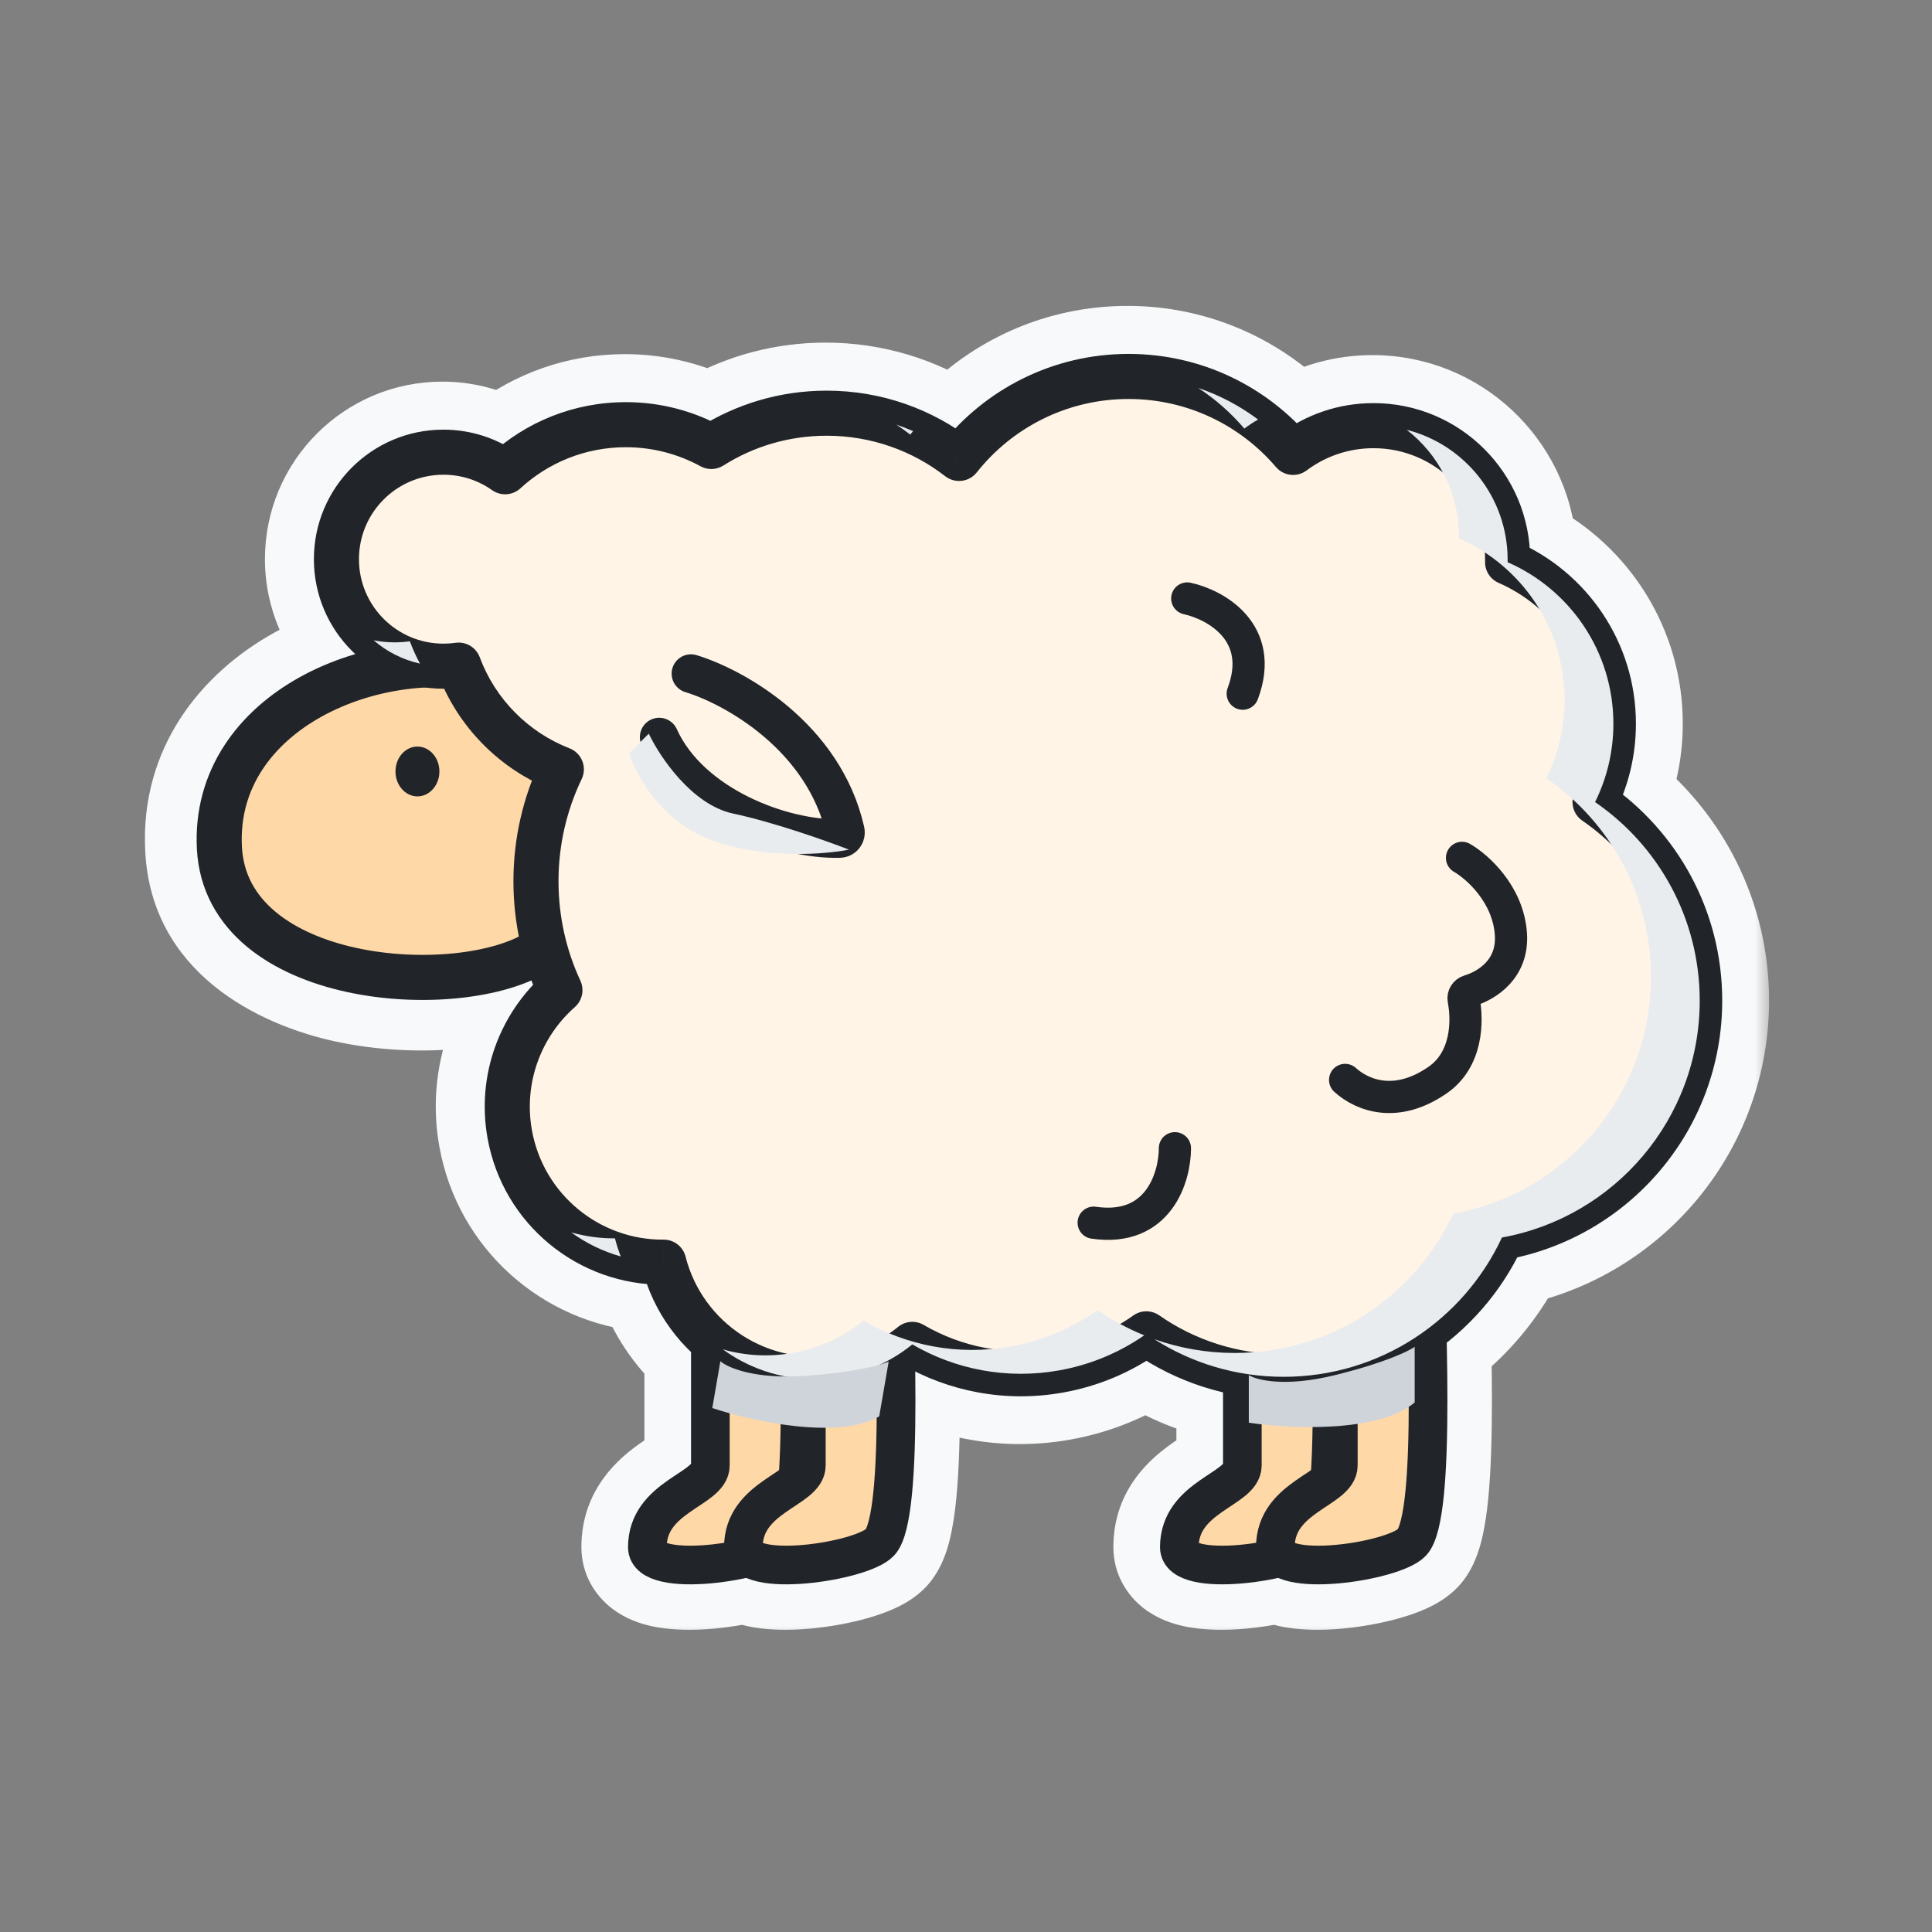 <svg width="60" height="60" viewBox="0 0 60 60" fill="none" xmlns="http://www.w3.org/2000/svg">
<rect x="0" y="0" width="60" height="60" fill="#808080" stroke="none"/>
<mask id="path-1-outside-1_50_8128" maskUnits="userSpaceOnUse" x="4" y="9" width="51" height="42" fill="black">
<rect fill="white" x="4" y="9" width="51" height="42"/>
<path fill-rule="evenodd" clip-rule="evenodd" d="M35.016 11C32.898 11 30.989 11.889 29.64 13.313C28.487 12.571 27.113 12.14 25.64 12.14C24.331 12.14 23.099 12.481 22.031 13.079C21.232 12.706 20.341 12.498 19.403 12.498C17.966 12.498 16.642 12.986 15.588 13.803C15.034 13.515 14.405 13.352 13.738 13.352C11.523 13.352 9.728 15.147 9.728 17.362C9.728 18.495 10.197 19.518 10.953 20.247C10.355 20.425 9.78 20.664 9.247 20.959C7.339 22.015 5.875 23.866 6.008 26.374C6.151 29.052 8.491 30.391 10.73 30.877C11.883 31.126 13.104 31.18 14.204 31.068C15.036 30.984 15.84 30.801 16.508 30.508C16.518 30.533 16.528 30.558 16.538 30.584C15.382 31.81 14.8 33.551 15.121 35.34C15.57 37.846 17.645 39.65 20.065 39.861C20.37 40.715 20.874 41.459 21.513 42.049V45.486C21.501 45.502 21.471 45.538 21.397 45.598C21.298 45.679 21.195 45.746 21.067 45.831L21.067 45.831L21.067 45.831L21.067 45.831C20.977 45.89 20.875 45.957 20.754 46.042C20.233 46.407 19.556 46.989 19.556 48.047C19.556 48.357 19.709 48.599 19.913 48.758C20.1 48.905 20.33 48.985 20.542 49.033C20.972 49.13 21.511 49.132 22.029 49.086C22.406 49.052 22.793 48.991 23.15 48.911C23.273 48.967 23.401 49.006 23.524 49.033C23.953 49.13 24.492 49.132 25.01 49.086C25.535 49.039 26.08 48.939 26.537 48.809C26.766 48.744 26.982 48.669 27.167 48.584C27.34 48.505 27.533 48.396 27.672 48.247C27.867 48.038 27.971 47.729 28.04 47.453C28.113 47.153 28.167 46.788 28.206 46.384C28.285 45.576 28.312 44.556 28.312 43.475C28.312 43.186 28.31 42.892 28.306 42.594C28.324 42.583 28.341 42.571 28.358 42.56C29.738 43.254 31.347 43.523 32.984 43.23C33.928 43.061 34.799 42.719 35.57 42.243C36.32 42.702 37.15 43.044 38.034 43.243V45.486C38.022 45.502 37.992 45.538 37.918 45.598C37.819 45.679 37.716 45.746 37.588 45.831L37.588 45.831L37.588 45.831C37.498 45.89 37.397 45.957 37.275 46.042C36.754 46.407 36.077 46.989 36.077 48.047C36.077 48.357 36.23 48.599 36.434 48.758C36.621 48.905 36.85 48.985 37.063 49.033C37.493 49.13 38.032 49.132 38.55 49.086C38.927 49.052 39.314 48.991 39.672 48.911C39.794 48.967 39.922 49.006 40.045 49.033C40.474 49.13 41.014 49.132 41.531 49.086C42.056 49.039 42.601 48.939 43.059 48.809C43.287 48.744 43.503 48.669 43.688 48.584C43.862 48.505 44.054 48.396 44.193 48.247C44.388 48.038 44.492 47.729 44.561 47.453C44.634 47.153 44.688 46.788 44.727 46.384C44.806 45.576 44.833 44.556 44.833 43.475C44.833 42.912 44.825 42.328 44.813 41.743C45.752 41.019 46.528 40.094 47.079 39.034C50.72 38.214 53.44 34.961 53.44 31.071C53.44 28.481 52.233 26.172 50.352 24.678C50.616 23.993 50.76 23.248 50.76 22.472C50.76 20.102 49.421 18.047 47.462 17.017C47.276 14.507 45.18 12.527 42.622 12.527C41.755 12.527 40.941 12.755 40.236 13.154C38.898 11.823 37.053 11 35.016 11ZM44.765 39.939C45.263 39.412 45.678 38.804 45.988 38.138C46.082 37.935 46.269 37.791 46.489 37.751C49.66 37.18 52.065 34.406 52.065 31.071C52.065 28.747 50.898 26.696 49.114 25.471C48.832 25.277 48.735 24.905 48.888 24.599C49.206 23.959 49.385 23.237 49.385 22.472C49.385 20.511 48.205 18.823 46.512 18.085C46.258 17.974 46.095 17.721 46.1 17.443C46.1 17.422 46.101 17.402 46.101 17.381C46.101 15.46 44.543 13.902 42.622 13.902C41.839 13.902 41.119 14.16 40.538 14.595C40.248 14.813 39.838 14.768 39.603 14.492C38.496 13.195 36.852 12.375 35.016 12.375C33.101 12.375 31.395 13.266 30.29 14.66C30.056 14.955 29.628 15.007 29.33 14.776C28.311 13.985 27.031 13.515 25.64 13.515C24.457 13.515 23.355 13.855 22.425 14.443C22.214 14.577 21.947 14.585 21.727 14.465C21.038 14.088 20.246 13.873 19.403 13.873C18.136 13.873 16.984 14.357 16.12 15.153C15.881 15.372 15.522 15.395 15.258 15.208C14.828 14.905 14.305 14.726 13.738 14.726C12.282 14.726 11.102 15.906 11.102 17.362C11.102 18.55 11.888 19.554 12.968 19.883C13.871 19.822 14.775 19.895 15.618 20.113C17.981 20.725 19.019 22.912 19.171 24.943C19.248 25.974 19.109 27.03 18.772 27.95C18.529 28.612 18.171 29.237 17.686 29.722C17.771 29.974 17.869 30.219 17.98 30.457C18.108 30.733 18.039 31.061 17.811 31.262C16.762 32.189 16.21 33.622 16.474 35.098C16.835 37.111 18.596 38.522 20.574 38.507C20.891 38.504 21.168 38.718 21.246 39.025C21.312 39.285 21.402 39.533 21.513 39.768V37.226C21.513 36.84 21.827 36.54 22.2 36.54H24.484C24.609 36.54 24.729 36.574 24.832 36.635C24.935 36.574 25.055 36.54 25.181 36.54H27.465C27.827 36.54 28.141 36.824 28.152 37.205C28.164 37.612 28.18 38.072 28.197 38.566L28.197 38.569L28.197 38.569L28.197 38.569C28.224 39.338 28.254 40.191 28.276 41.06C28.403 41.055 28.531 41.086 28.646 41.153C29.84 41.849 31.275 42.139 32.742 41.877C33.647 41.714 34.468 41.359 35.169 40.86C35.405 40.692 35.721 40.69 35.959 40.856C36.583 41.289 37.282 41.621 38.034 41.827V37.226C38.034 36.84 38.348 36.54 38.721 36.54H41.005C41.13 36.54 41.25 36.574 41.353 36.635C41.456 36.574 41.576 36.54 41.702 36.54H43.986C44.349 36.54 44.662 36.824 44.673 37.205C44.685 37.609 44.701 38.066 44.718 38.556L44.718 38.564L44.718 38.565L44.718 38.569L44.718 38.569L44.718 38.569V38.569V38.569V38.569C44.734 39.003 44.75 39.464 44.765 39.939ZM39.065 43.406V45.509C39.065 45.944 38.775 46.23 38.569 46.398C38.436 46.506 38.253 46.627 38.089 46.736L38.088 46.737L38.088 46.737C38.007 46.791 37.931 46.841 37.867 46.886C37.432 47.191 37.138 47.489 37.11 47.97C37.145 47.986 37.202 48.008 37.29 48.027C37.568 48.09 37.985 48.101 38.458 48.059C38.658 48.041 38.862 48.014 39.059 47.981C39.086 46.965 39.746 46.4 40.256 46.042C40.378 45.957 40.48 45.889 40.569 45.831L40.569 45.831L40.57 45.83C40.642 45.783 40.706 45.741 40.765 45.699C40.805 45.048 40.821 44.288 40.821 43.475C40.821 43.444 40.821 43.413 40.821 43.382C40.496 43.421 40.165 43.441 39.83 43.441C39.572 43.441 39.317 43.429 39.065 43.406ZM40.806 41.997C40.487 42.043 40.161 42.066 39.83 42.066C39.571 42.066 39.316 42.052 39.065 42.024V37.571H40.672C40.682 37.895 40.694 38.243 40.707 38.608L40.707 38.617L40.707 38.619L40.707 38.62L40.707 38.621L40.707 38.621V38.621C40.743 39.658 40.784 40.835 40.806 41.997ZM42.046 41.697V37.571H43.653C43.663 37.895 43.675 38.242 43.688 38.608L43.688 38.617L43.689 38.62L43.689 38.62L43.689 38.621L43.689 38.621V38.621C43.712 39.306 43.739 40.052 43.76 40.814C43.238 41.185 42.662 41.484 42.046 41.697ZM42.046 43.137C42.661 42.964 43.247 42.72 43.794 42.415C43.799 42.773 43.802 43.128 43.802 43.475C43.802 44.546 43.775 45.526 43.701 46.284C43.664 46.664 43.617 46.974 43.559 47.206C43.456 47.626 43.25 47.684 42.847 47.797L42.776 47.818C42.386 47.929 41.905 48.017 41.44 48.059C41.408 48.061 41.377 48.064 41.346 48.066C41.458 47.88 41.529 47.658 41.579 47.453C41.653 47.153 41.706 46.788 41.746 46.384C41.752 46.323 41.757 46.261 41.763 46.198C41.913 46.03 42.046 45.804 42.046 45.509V43.137ZM27.259 41.624C27.236 40.585 27.2 39.547 27.168 38.62L27.168 38.62L27.168 38.619C27.155 38.25 27.142 37.898 27.132 37.571H25.525V42.131C25.678 42.121 25.831 42.102 25.986 42.074C26.445 41.992 26.873 41.837 27.259 41.624ZM24.285 42.025C24.264 40.854 24.223 39.666 24.186 38.62L24.186 38.619C24.173 38.25 24.161 37.898 24.151 37.571H22.544V41.127C23.041 41.558 23.638 41.868 24.285 42.025ZM22.544 42.801C23.084 43.106 23.677 43.322 24.3 43.432C24.3 43.446 24.3 43.461 24.3 43.475C24.3 44.288 24.284 45.048 24.244 45.699C24.184 45.741 24.12 45.783 24.049 45.83L24.049 45.831L24.049 45.831L24.048 45.831C23.959 45.889 23.857 45.957 23.735 46.042C23.225 46.4 22.565 46.965 22.538 47.981C22.34 48.014 22.137 48.041 21.937 48.059C21.464 48.101 21.047 48.09 20.769 48.027C20.681 48.008 20.624 47.986 20.589 47.97C20.617 47.489 20.911 47.191 21.346 46.886C21.409 46.841 21.486 46.791 21.567 46.737L21.567 46.737L21.567 46.737L21.568 46.736C21.732 46.627 21.915 46.506 22.048 46.398C22.254 46.23 22.544 45.944 22.544 45.509V42.801ZM25.525 43.508C25.758 43.496 25.993 43.47 26.228 43.428C26.595 43.362 26.946 43.261 27.28 43.13C27.281 43.246 27.281 43.361 27.281 43.475C27.281 44.546 27.254 45.526 27.18 46.284C27.143 46.664 27.095 46.974 27.038 47.206C27.01 47.322 26.981 47.409 26.955 47.471C26.935 47.519 26.92 47.54 26.917 47.545C26.913 47.548 26.901 47.558 26.878 47.572C26.845 47.593 26.799 47.619 26.738 47.647C26.614 47.703 26.451 47.762 26.255 47.818C25.865 47.929 25.384 48.017 24.919 48.059C24.887 48.061 24.856 48.064 24.825 48.066C24.937 47.88 25.008 47.658 25.058 47.453C25.132 47.153 25.186 46.788 25.225 46.384C25.231 46.323 25.236 46.261 25.242 46.198C25.392 46.03 25.525 45.804 25.525 45.509V43.508ZM17.3 27.47C17.307 27.452 17.313 27.435 17.32 27.418C17.566 26.747 17.681 25.952 17.635 25.16C17.417 25.855 17.3 26.596 17.3 27.364C17.3 27.399 17.3 27.434 17.3 27.47ZM15.598 21.732C16.186 21.971 16.649 22.39 16.985 22.929C16.45 22.621 15.979 22.213 15.598 21.732ZM13.787 21.412C12.488 21.375 11.123 21.688 9.996 22.312C8.456 23.165 7.459 24.53 7.553 26.292C7.637 27.883 9.02 28.923 11.058 29.365C12.044 29.579 13.101 29.626 14.048 29.53C14.896 29.444 15.6 29.249 16.078 29.001C15.978 28.47 15.925 27.923 15.925 27.364C15.925 26.262 16.13 25.206 16.503 24.233C15.322 23.61 14.366 22.619 13.787 21.412ZM24.089 47.066C23.861 47.254 23.695 47.452 23.617 47.705C23.668 47.685 23.714 47.666 23.756 47.647C23.818 47.619 23.864 47.593 23.897 47.572C23.92 47.558 23.932 47.548 23.936 47.545C23.939 47.54 23.953 47.519 23.974 47.471C24 47.409 24.029 47.322 24.057 47.206C24.068 47.162 24.078 47.115 24.089 47.066ZM40.609 47.066C40.382 47.254 40.216 47.452 40.138 47.705C40.189 47.685 40.235 47.666 40.277 47.647C40.339 47.619 40.385 47.593 40.418 47.572C40.431 47.564 40.441 47.557 40.447 47.552C40.452 47.549 40.455 47.546 40.457 47.545C40.46 47.54 40.474 47.519 40.495 47.471C40.521 47.409 40.55 47.322 40.578 47.206C40.589 47.163 40.599 47.116 40.609 47.066Z"/>
</mask>
<path fill-rule="evenodd" clip-rule="evenodd" d="M35.016 11C32.898 11 30.989 11.889 29.64 13.313C28.487 12.571 27.113 12.14 25.64 12.14C24.331 12.14 23.099 12.481 22.031 13.079C21.232 12.706 20.341 12.498 19.403 12.498C17.966 12.498 16.642 12.986 15.588 13.803C15.034 13.515 14.405 13.352 13.738 13.352C11.523 13.352 9.728 15.147 9.728 17.362C9.728 18.495 10.197 19.518 10.953 20.247C10.355 20.425 9.78 20.664 9.247 20.959C7.339 22.015 5.875 23.866 6.008 26.374C6.151 29.052 8.491 30.391 10.73 30.877C11.883 31.126 13.104 31.18 14.204 31.068C15.036 30.984 15.84 30.801 16.508 30.508C16.518 30.533 16.528 30.558 16.538 30.584C15.382 31.81 14.8 33.551 15.121 35.34C15.57 37.846 17.645 39.65 20.065 39.861C20.37 40.715 20.874 41.459 21.513 42.049V45.486C21.501 45.502 21.471 45.538 21.397 45.598C21.298 45.679 21.195 45.746 21.067 45.831L21.067 45.831L21.067 45.831L21.067 45.831C20.977 45.89 20.875 45.957 20.754 46.042C20.233 46.407 19.556 46.989 19.556 48.047C19.556 48.357 19.709 48.599 19.913 48.758C20.1 48.905 20.33 48.985 20.542 49.033C20.972 49.13 21.511 49.132 22.029 49.086C22.406 49.052 22.793 48.991 23.15 48.911C23.273 48.967 23.401 49.006 23.524 49.033C23.953 49.13 24.492 49.132 25.01 49.086C25.535 49.039 26.08 48.939 26.537 48.809C26.766 48.744 26.982 48.669 27.167 48.584C27.34 48.505 27.533 48.396 27.672 48.247C27.867 48.038 27.971 47.729 28.04 47.453C28.113 47.153 28.167 46.788 28.206 46.384C28.285 45.576 28.312 44.556 28.312 43.475C28.312 43.186 28.31 42.892 28.306 42.594C28.324 42.583 28.341 42.571 28.358 42.56C29.738 43.254 31.347 43.523 32.984 43.23C33.928 43.061 34.799 42.719 35.57 42.243C36.32 42.702 37.15 43.044 38.034 43.243V45.486C38.022 45.502 37.992 45.538 37.918 45.598C37.819 45.679 37.716 45.746 37.588 45.831L37.588 45.831L37.588 45.831C37.498 45.89 37.397 45.957 37.275 46.042C36.754 46.407 36.077 46.989 36.077 48.047C36.077 48.357 36.23 48.599 36.434 48.758C36.621 48.905 36.85 48.985 37.063 49.033C37.493 49.13 38.032 49.132 38.55 49.086C38.927 49.052 39.314 48.991 39.672 48.911C39.794 48.967 39.922 49.006 40.045 49.033C40.474 49.13 41.014 49.132 41.531 49.086C42.056 49.039 42.601 48.939 43.059 48.809C43.287 48.744 43.503 48.669 43.688 48.584C43.862 48.505 44.054 48.396 44.193 48.247C44.388 48.038 44.492 47.729 44.561 47.453C44.634 47.153 44.688 46.788 44.727 46.384C44.806 45.576 44.833 44.556 44.833 43.475C44.833 42.912 44.825 42.328 44.813 41.743C45.752 41.019 46.528 40.094 47.079 39.034C50.72 38.214 53.44 34.961 53.44 31.071C53.44 28.481 52.233 26.172 50.352 24.678C50.616 23.993 50.76 23.248 50.76 22.472C50.76 20.102 49.421 18.047 47.462 17.017C47.276 14.507 45.18 12.527 42.622 12.527C41.755 12.527 40.941 12.755 40.236 13.154C38.898 11.823 37.053 11 35.016 11ZM44.765 39.939C45.263 39.412 45.678 38.804 45.988 38.138C46.082 37.935 46.269 37.791 46.489 37.751C49.66 37.18 52.065 34.406 52.065 31.071C52.065 28.747 50.898 26.696 49.114 25.471C48.832 25.277 48.735 24.905 48.888 24.599C49.206 23.959 49.385 23.237 49.385 22.472C49.385 20.511 48.205 18.823 46.512 18.085C46.258 17.974 46.095 17.721 46.1 17.443C46.1 17.422 46.101 17.402 46.101 17.381C46.101 15.46 44.543 13.902 42.622 13.902C41.839 13.902 41.119 14.16 40.538 14.595C40.248 14.813 39.838 14.768 39.603 14.492C38.496 13.195 36.852 12.375 35.016 12.375C33.101 12.375 31.395 13.266 30.29 14.66C30.056 14.955 29.628 15.007 29.33 14.776C28.311 13.985 27.031 13.515 25.64 13.515C24.457 13.515 23.355 13.855 22.425 14.443C22.214 14.577 21.947 14.585 21.727 14.465C21.038 14.088 20.246 13.873 19.403 13.873C18.136 13.873 16.984 14.357 16.12 15.153C15.881 15.372 15.522 15.395 15.258 15.208C14.828 14.905 14.305 14.726 13.738 14.726C12.282 14.726 11.102 15.906 11.102 17.362C11.102 18.55 11.888 19.554 12.968 19.883C13.871 19.822 14.775 19.895 15.618 20.113C17.981 20.725 19.019 22.912 19.171 24.943C19.248 25.974 19.109 27.03 18.772 27.95C18.529 28.612 18.171 29.237 17.686 29.722C17.771 29.974 17.869 30.219 17.98 30.457C18.108 30.733 18.039 31.061 17.811 31.262C16.762 32.189 16.21 33.622 16.474 35.098C16.835 37.111 18.596 38.522 20.574 38.507C20.891 38.504 21.168 38.718 21.246 39.025C21.312 39.285 21.402 39.533 21.513 39.768V37.226C21.513 36.84 21.827 36.54 22.2 36.54H24.484C24.609 36.54 24.729 36.574 24.832 36.635C24.935 36.574 25.055 36.54 25.181 36.54H27.465C27.827 36.54 28.141 36.824 28.152 37.205C28.164 37.612 28.18 38.072 28.197 38.566L28.197 38.569L28.197 38.569L28.197 38.569C28.224 39.338 28.254 40.191 28.276 41.06C28.403 41.055 28.531 41.086 28.646 41.153C29.84 41.849 31.275 42.139 32.742 41.877C33.647 41.714 34.468 41.359 35.169 40.86C35.405 40.692 35.721 40.69 35.959 40.856C36.583 41.289 37.282 41.621 38.034 41.827V37.226C38.034 36.84 38.348 36.54 38.721 36.54H41.005C41.13 36.54 41.25 36.574 41.353 36.635C41.456 36.574 41.576 36.54 41.702 36.54H43.986C44.349 36.54 44.662 36.824 44.673 37.205C44.685 37.609 44.701 38.066 44.718 38.556L44.718 38.564L44.718 38.565L44.718 38.569L44.718 38.569L44.718 38.569V38.569V38.569V38.569C44.734 39.003 44.75 39.464 44.765 39.939ZM39.065 43.406V45.509C39.065 45.944 38.775 46.23 38.569 46.398C38.436 46.506 38.253 46.627 38.089 46.736L38.088 46.737L38.088 46.737C38.007 46.791 37.931 46.841 37.867 46.886C37.432 47.191 37.138 47.489 37.11 47.97C37.145 47.986 37.202 48.008 37.29 48.027C37.568 48.09 37.985 48.101 38.458 48.059C38.658 48.041 38.862 48.014 39.059 47.981C39.086 46.965 39.746 46.4 40.256 46.042C40.378 45.957 40.48 45.889 40.569 45.831L40.569 45.831L40.57 45.83C40.642 45.783 40.706 45.741 40.765 45.699C40.805 45.048 40.821 44.288 40.821 43.475C40.821 43.444 40.821 43.413 40.821 43.382C40.496 43.421 40.165 43.441 39.83 43.441C39.572 43.441 39.317 43.429 39.065 43.406ZM40.806 41.997C40.487 42.043 40.161 42.066 39.83 42.066C39.571 42.066 39.316 42.052 39.065 42.024V37.571H40.672C40.682 37.895 40.694 38.243 40.707 38.608L40.707 38.617L40.707 38.619L40.707 38.62L40.707 38.621L40.707 38.621V38.621C40.743 39.658 40.784 40.835 40.806 41.997ZM42.046 41.697V37.571H43.653C43.663 37.895 43.675 38.242 43.688 38.608L43.688 38.617L43.689 38.62L43.689 38.62L43.689 38.621L43.689 38.621V38.621C43.712 39.306 43.739 40.052 43.76 40.814C43.238 41.185 42.662 41.484 42.046 41.697ZM42.046 43.137C42.661 42.964 43.247 42.72 43.794 42.415C43.799 42.773 43.802 43.128 43.802 43.475C43.802 44.546 43.775 45.526 43.701 46.284C43.664 46.664 43.617 46.974 43.559 47.206C43.456 47.626 43.25 47.684 42.847 47.797L42.776 47.818C42.386 47.929 41.905 48.017 41.44 48.059C41.408 48.061 41.377 48.064 41.346 48.066C41.458 47.88 41.529 47.658 41.579 47.453C41.653 47.153 41.706 46.788 41.746 46.384C41.752 46.323 41.757 46.261 41.763 46.198C41.913 46.03 42.046 45.804 42.046 45.509V43.137ZM27.259 41.624C27.236 40.585 27.2 39.547 27.168 38.62L27.168 38.62L27.168 38.619C27.155 38.25 27.142 37.898 27.132 37.571H25.525V42.131C25.678 42.121 25.831 42.102 25.986 42.074C26.445 41.992 26.873 41.837 27.259 41.624ZM24.285 42.025C24.264 40.854 24.223 39.666 24.186 38.62L24.186 38.619C24.173 38.25 24.161 37.898 24.151 37.571H22.544V41.127C23.041 41.558 23.638 41.868 24.285 42.025ZM22.544 42.801C23.084 43.106 23.677 43.322 24.3 43.432C24.3 43.446 24.3 43.461 24.3 43.475C24.3 44.288 24.284 45.048 24.244 45.699C24.184 45.741 24.12 45.783 24.049 45.83L24.049 45.831L24.049 45.831L24.048 45.831C23.959 45.889 23.857 45.957 23.735 46.042C23.225 46.4 22.565 46.965 22.538 47.981C22.34 48.014 22.137 48.041 21.937 48.059C21.464 48.101 21.047 48.09 20.769 48.027C20.681 48.008 20.624 47.986 20.589 47.97C20.617 47.489 20.911 47.191 21.346 46.886C21.409 46.841 21.486 46.791 21.567 46.737L21.567 46.737L21.567 46.737L21.568 46.736C21.732 46.627 21.915 46.506 22.048 46.398C22.254 46.23 22.544 45.944 22.544 45.509V42.801ZM25.525 43.508C25.758 43.496 25.993 43.47 26.228 43.428C26.595 43.362 26.946 43.261 27.28 43.13C27.281 43.246 27.281 43.361 27.281 43.475C27.281 44.546 27.254 45.526 27.18 46.284C27.143 46.664 27.095 46.974 27.038 47.206C27.01 47.322 26.981 47.409 26.955 47.471C26.935 47.519 26.92 47.54 26.917 47.545C26.913 47.548 26.901 47.558 26.878 47.572C26.845 47.593 26.799 47.619 26.738 47.647C26.614 47.703 26.451 47.762 26.255 47.818C25.865 47.929 25.384 48.017 24.919 48.059C24.887 48.061 24.856 48.064 24.825 48.066C24.937 47.88 25.008 47.658 25.058 47.453C25.132 47.153 25.186 46.788 25.225 46.384C25.231 46.323 25.236 46.261 25.242 46.198C25.392 46.03 25.525 45.804 25.525 45.509V43.508ZM17.3 27.47C17.307 27.452 17.313 27.435 17.32 27.418C17.566 26.747 17.681 25.952 17.635 25.16C17.417 25.855 17.3 26.596 17.3 27.364C17.3 27.399 17.3 27.434 17.3 27.47ZM15.598 21.732C16.186 21.971 16.649 22.39 16.985 22.929C16.45 22.621 15.979 22.213 15.598 21.732ZM13.787 21.412C12.488 21.375 11.123 21.688 9.996 22.312C8.456 23.165 7.459 24.53 7.553 26.292C7.637 27.883 9.02 28.923 11.058 29.365C12.044 29.579 13.101 29.626 14.048 29.53C14.896 29.444 15.6 29.249 16.078 29.001C15.978 28.47 15.925 27.923 15.925 27.364C15.925 26.262 16.13 25.206 16.503 24.233C15.322 23.61 14.366 22.619 13.787 21.412ZM24.089 47.066C23.861 47.254 23.695 47.452 23.617 47.705C23.668 47.685 23.714 47.666 23.756 47.647C23.818 47.619 23.864 47.593 23.897 47.572C23.92 47.558 23.932 47.548 23.936 47.545C23.939 47.54 23.953 47.519 23.974 47.471C24 47.409 24.029 47.322 24.057 47.206C24.068 47.162 24.078 47.115 24.089 47.066ZM40.609 47.066C40.382 47.254 40.216 47.452 40.138 47.705C40.189 47.685 40.235 47.666 40.277 47.647C40.339 47.619 40.385 47.593 40.418 47.572C40.431 47.564 40.441 47.557 40.447 47.552C40.452 47.549 40.455 47.546 40.457 47.545C40.46 47.54 40.474 47.519 40.495 47.471C40.521 47.409 40.55 47.322 40.578 47.206C40.589 47.163 40.599 47.116 40.609 47.066Z" fill="#F8F9FA"/>
<path d="M29.64 13.313L28.829 14.575C29.435 14.965 30.233 14.868 30.729 14.345L29.64 13.313ZM22.031 13.079L21.397 14.438C21.834 14.642 22.342 14.623 22.763 14.388L22.031 13.079ZM15.588 13.803L14.896 15.134C15.415 15.405 16.045 15.348 16.508 14.988L15.588 13.803ZM10.953 20.247L11.381 21.685C11.892 21.532 12.284 21.12 12.41 20.602C12.536 20.085 12.378 19.538 11.995 19.168L10.953 20.247ZM9.247 20.959L9.974 22.271L9.974 22.271L9.247 20.959ZM6.008 26.374L4.511 26.453L4.511 26.453L6.008 26.374ZM10.73 30.877L11.048 29.411L11.048 29.411L10.73 30.877ZM14.204 31.068L14.053 29.576L14.053 29.576L14.204 31.068ZM16.508 30.508L17.908 29.968C17.76 29.586 17.463 29.281 17.085 29.123C16.707 28.966 16.281 28.97 15.906 29.134L16.508 30.508ZM16.538 30.584L17.63 31.612C18.029 31.188 18.147 30.572 17.932 30.03L16.538 30.584ZM15.121 35.34L13.644 35.605L13.644 35.605L15.121 35.34ZM20.065 39.861L21.478 39.356C21.281 38.804 20.78 38.417 20.196 38.367L20.065 39.861ZM21.513 42.049H23.013C23.013 41.63 22.838 41.231 22.53 40.947L21.513 42.049ZM21.513 45.486L22.74 46.347C22.918 46.095 23.013 45.794 23.013 45.486H21.513ZM21.397 45.598L22.343 46.762L22.343 46.762L21.397 45.598ZM21.067 45.831L20.243 44.577C20.223 44.59 20.204 44.604 20.185 44.617L21.067 45.831ZM21.067 45.831L21.899 47.079C21.916 47.067 21.933 47.056 21.949 47.044L21.067 45.831ZM21.067 45.831L21.872 47.096C21.881 47.09 21.89 47.085 21.899 47.079L21.067 45.831ZM21.067 45.831L20.261 44.565C20.255 44.569 20.249 44.574 20.242 44.578L21.067 45.831ZM20.754 46.042L19.893 44.814L19.893 44.814L20.754 46.042ZM19.556 48.047L21.056 48.047L21.056 48.047L19.556 48.047ZM19.913 48.759L20.837 47.577L20.837 47.577L19.913 48.759ZM20.542 49.033L20.213 50.497L20.213 50.497L20.542 49.033ZM22.029 49.086L21.896 47.592L21.896 47.592L22.029 49.086ZM23.151 48.912L23.771 47.546C23.474 47.411 23.142 47.377 22.824 47.447L23.151 48.912ZM23.524 49.033L23.853 47.57L23.853 47.57L23.524 49.033ZM25.01 49.086L24.877 47.592L24.877 47.592L25.01 49.086ZM26.537 48.809L26.127 47.366L26.127 47.366L26.537 48.809ZM27.167 48.584L27.791 49.948L27.791 49.948L27.167 48.584ZM27.672 48.247L26.574 47.225L26.574 47.225L27.672 48.247ZM28.04 47.453L26.583 47.094L26.583 47.094L28.04 47.453ZM28.206 46.384L26.713 46.239L26.713 46.239L28.206 46.384ZM28.312 43.475L29.812 43.474L29.812 43.474L28.312 43.475ZM28.306 42.594L27.476 41.345C27.052 41.627 26.8 42.104 26.807 42.613L28.306 42.594ZM28.358 42.56L29.032 41.22C28.545 40.975 27.964 41.013 27.514 41.32L28.358 42.56ZM32.984 43.23L33.249 44.706L33.249 44.706L32.984 43.23ZM35.57 42.243L36.354 40.964C35.871 40.668 35.263 40.669 34.781 40.967L35.57 42.243ZM38.034 43.243H39.534C39.534 42.541 39.047 41.933 38.362 41.779L38.034 43.243ZM38.034 45.486L39.261 46.347C39.439 46.095 39.534 45.794 39.534 45.486H38.034ZM37.918 45.598L38.864 46.762L38.864 46.762L37.918 45.598ZM37.588 45.831L36.764 44.577C36.75 44.586 36.736 44.596 36.723 44.605L37.588 45.831ZM37.588 45.831L38.42 47.079C38.431 47.071 38.442 47.064 38.453 47.056L37.588 45.831ZM37.588 45.831L38.412 47.084L38.42 47.079L37.588 45.831ZM37.275 46.042L38.136 47.27L38.136 47.27L37.275 46.042ZM36.077 48.047L37.577 48.047L37.577 48.047L36.077 48.047ZM36.434 48.759L37.358 47.577L37.358 47.577L36.434 48.759ZM37.063 49.033L36.734 50.497L36.734 50.497L37.063 49.033ZM38.55 49.086L38.417 47.592L38.417 47.592L38.55 49.086ZM39.672 48.912L40.292 47.546C39.995 47.411 39.663 47.377 39.345 47.447L39.672 48.912ZM40.045 49.033L40.374 47.57L40.374 47.57L40.045 49.033ZM41.531 49.086L41.398 47.592L41.398 47.592L41.531 49.086ZM43.059 48.809L42.648 47.366L42.648 47.366L43.059 48.809ZM43.688 48.584L43.063 47.22L43.063 47.22L43.688 48.584ZM44.193 48.247L43.096 47.225L43.096 47.225L44.193 48.247ZM44.561 47.453L43.104 47.094L43.104 47.094L44.561 47.453ZM44.727 46.384L46.22 46.53L46.22 46.53L44.727 46.384ZM44.833 43.475L43.333 43.475L43.333 43.475L44.833 43.475ZM44.813 41.743L43.897 40.556C43.52 40.847 43.304 41.299 43.314 41.775L44.813 41.743ZM47.079 39.034L46.749 37.571C46.318 37.668 45.951 37.95 45.747 38.343L47.079 39.034ZM50.352 24.678L48.952 24.141C48.717 24.752 48.907 25.445 49.419 25.852L50.352 24.678ZM47.462 17.017L45.966 17.128C46.004 17.644 46.306 18.104 46.764 18.345L47.462 17.017ZM40.236 13.154L39.178 14.218C39.655 14.692 40.389 14.791 40.974 14.46L40.236 13.154ZM44.765 39.939L43.266 39.987C43.285 40.593 43.666 41.127 44.233 41.342C44.799 41.557 45.439 41.41 45.855 40.969L44.765 39.939ZM45.988 38.138L44.628 37.505L44.628 37.505L45.988 38.138ZM46.489 37.751L46.755 39.227L46.755 39.227L46.489 37.751ZM49.114 25.471L49.963 24.235L49.963 24.235L49.114 25.471ZM48.888 24.599L50.231 25.266L50.231 25.266L48.888 24.599ZM46.512 18.085L45.913 19.46L45.913 19.46L46.512 18.085ZM46.1 17.443L44.6 17.417L44.6 17.417L46.1 17.443ZM40.538 14.596L39.638 13.395L39.638 13.395L40.538 14.596ZM39.603 14.492L38.462 15.466L38.462 15.466L39.603 14.492ZM30.29 14.66L29.115 13.728L29.115 13.728L30.29 14.66ZM29.33 14.776L28.411 15.961L28.411 15.961L29.33 14.776ZM22.425 14.443L23.226 15.711L23.226 15.711L22.425 14.443ZM21.727 14.465L21.007 15.781L21.007 15.781L21.727 14.465ZM16.12 15.153L15.104 14.049L15.104 14.049L16.12 15.153ZM15.258 15.208L16.123 13.983L16.123 13.983L15.258 15.208ZM12.968 19.883L12.53 21.318C12.704 21.371 12.887 21.392 13.069 21.38L12.968 19.883ZM15.618 20.113L15.243 21.566L15.243 21.566L15.618 20.113ZM19.171 24.943L17.675 25.055L17.675 25.055L19.171 24.943ZM18.772 27.95L20.18 28.466L20.18 28.466L18.772 27.95ZM17.686 29.722L16.624 28.662C16.221 29.066 16.082 29.663 16.265 30.203L17.686 29.722ZM17.98 30.458L16.619 31.089L16.619 31.089L17.98 30.458ZM17.811 31.262L18.804 32.386L18.804 32.386L17.811 31.262ZM16.474 35.098L14.998 35.362L14.998 35.362L16.474 35.098ZM20.574 38.507L20.586 40.007L20.586 40.007L20.574 38.507ZM21.246 39.025L19.792 39.394L19.792 39.394L21.246 39.025ZM21.513 39.768L20.156 40.408C20.455 41.043 21.155 41.386 21.84 41.232C22.526 41.079 23.013 40.471 23.013 39.768H21.513ZM24.832 36.635L24.074 37.929C24.543 38.204 25.123 38.203 25.592 37.928L24.832 36.635ZM28.152 37.205L26.653 37.249L26.653 37.249L28.152 37.205ZM28.197 38.566L29.696 38.515L29.696 38.514L28.197 38.566ZM28.197 38.569L26.698 38.62L26.698 38.625L28.197 38.569ZM28.197 38.569L29.697 38.531C29.697 38.525 29.697 38.518 29.696 38.512L28.197 38.569ZM28.197 38.569L26.698 38.608L26.698 38.621L28.197 38.569ZM28.276 41.06L26.777 41.099C26.787 41.498 26.957 41.878 27.248 42.152C27.539 42.426 27.928 42.572 28.328 42.559L28.276 41.06ZM28.646 41.153L27.891 42.449L27.891 42.449L28.646 41.153ZM32.742 41.877L33.006 43.353L33.006 43.353L32.742 41.877ZM35.169 40.86L34.3 39.637L34.3 39.637L35.169 40.86ZM35.959 40.856L35.103 42.087L35.103 42.087L35.959 40.856ZM38.034 41.827L37.638 43.273C38.089 43.397 38.572 43.303 38.944 43.019C39.316 42.735 39.534 42.294 39.534 41.827H38.034ZM41.353 36.635L40.595 37.929C41.064 38.204 41.644 38.203 42.113 37.928L41.353 36.635ZM44.673 37.205L43.174 37.249L43.174 37.249L44.673 37.205ZM44.718 38.556L46.217 38.505L46.217 38.504L44.718 38.556ZM44.718 38.564L43.219 38.616C43.219 38.62 43.219 38.625 43.22 38.63L44.718 38.564ZM44.718 38.565L46.218 38.512L46.217 38.499L44.718 38.565ZM44.718 38.569L43.219 38.621L43.219 38.625L44.718 38.569ZM44.718 38.569L43.219 38.626C43.22 38.632 43.22 38.639 43.22 38.646L44.718 38.569ZM44.718 38.569H46.218C46.218 38.543 46.218 38.518 46.217 38.492L44.718 38.569ZM44.718 38.569H43.218C43.218 38.587 43.219 38.604 43.219 38.621L44.718 38.569ZM39.065 43.406L39.204 41.912C38.783 41.873 38.366 42.013 38.054 42.297C37.742 42.581 37.565 42.984 37.565 43.406H39.065ZM38.569 46.398L39.515 47.562L39.515 47.562L38.569 46.398ZM38.089 46.736L38.915 47.988L38.918 47.986L38.089 46.736ZM38.088 46.737L37.262 45.485L37.256 45.489L38.088 46.737ZM38.088 46.737L38.917 47.987L38.92 47.985L38.088 46.737ZM37.867 46.886L37.006 45.658L37.006 45.658L37.867 46.886ZM37.11 47.97L35.613 47.883C35.577 48.493 35.916 49.065 36.469 49.326L37.11 47.97ZM37.29 48.028L36.96 49.491L36.96 49.491L37.29 48.028ZM38.458 48.059L38.325 46.565L38.325 46.565L38.458 48.059ZM39.059 47.981L39.309 49.46C40.016 49.341 40.539 48.738 40.559 48.021L39.059 47.981ZM40.256 46.042L39.395 44.814L39.395 44.814L40.256 46.042ZM40.569 45.831L39.798 44.544C39.78 44.555 39.762 44.566 39.745 44.577L40.569 45.831ZM40.569 45.831L41.341 47.117C41.362 47.105 41.382 47.092 41.401 47.079L40.569 45.831ZM40.57 45.83L39.745 44.577L39.738 44.582L40.57 45.83ZM40.765 45.699L41.628 46.926C42.001 46.664 42.235 46.246 42.263 45.791L40.765 45.699ZM40.821 43.475L42.321 43.475L42.321 43.474L40.821 43.475ZM40.821 43.382L42.321 43.379C42.32 42.95 42.136 42.542 41.815 42.258C41.494 41.974 41.066 41.841 40.641 41.892L40.821 43.382ZM40.806 41.997L41.02 43.482C41.768 43.374 42.32 42.725 42.306 41.969L40.806 41.997ZM39.065 42.024H37.565C37.565 42.788 38.139 43.429 38.898 43.515L39.065 42.024ZM39.065 37.571V36.071C38.236 36.071 37.565 36.743 37.565 37.571H39.065ZM40.672 37.571L42.171 37.523C42.145 36.714 41.481 36.071 40.672 36.071V37.571ZM40.707 38.608L42.206 38.556L42.206 38.556L40.707 38.608ZM40.707 38.617L39.208 38.669L39.208 38.672L40.707 38.617ZM40.707 38.619L42.206 38.567L42.206 38.564L40.707 38.619ZM40.707 38.621L39.208 38.673L39.208 38.679L40.707 38.621ZM40.707 38.621L39.208 38.68C39.209 38.688 39.209 38.696 39.21 38.704L40.707 38.621ZM40.707 38.621H42.207C42.207 38.593 42.206 38.566 42.205 38.538L40.707 38.621ZM40.707 38.621H39.207C39.207 38.639 39.208 38.656 39.208 38.673L40.707 38.621ZM42.046 41.697H40.546C40.546 42.181 40.781 42.637 41.175 42.918C41.57 43.2 42.077 43.273 42.535 43.114L42.046 41.697ZM42.046 37.571V36.071C41.218 36.071 40.546 36.743 40.546 37.571H42.046ZM43.653 37.571L45.152 37.523C45.126 36.714 44.462 36.071 43.653 36.071V37.571ZM43.688 38.608L45.187 38.556L45.187 38.556L43.688 38.608ZM43.688 38.617L42.189 38.669L42.189 38.67L43.688 38.617ZM43.689 38.62L42.19 38.673L42.19 38.678L43.689 38.62ZM43.689 38.62L42.19 38.679L42.19 38.679L43.689 38.62ZM43.689 38.621L42.19 38.68C42.19 38.688 42.191 38.696 42.191 38.704L43.689 38.621ZM43.689 38.621H45.189C45.189 38.593 45.188 38.566 45.186 38.538L43.689 38.621ZM43.689 38.621H42.189C42.189 38.639 42.189 38.656 42.19 38.673L43.689 38.621ZM43.76 40.814L44.629 42.036C45.036 41.746 45.273 41.273 45.259 40.773L43.76 40.814ZM43.794 42.416L45.294 42.394C45.286 41.866 45.002 41.381 44.545 41.117C44.088 40.853 43.526 40.848 43.065 41.105L43.794 42.416ZM42.046 43.137L41.64 41.693C40.993 41.875 40.546 42.465 40.546 43.137H42.046ZM43.802 43.475L42.302 43.475L42.302 43.475L43.802 43.475ZM43.701 46.284L42.208 46.139L42.208 46.139L43.701 46.284ZM43.559 47.206L42.103 46.848L42.103 46.848L43.559 47.206ZM42.847 47.797L42.441 46.354L42.439 46.354L42.847 47.797ZM42.776 47.818L42.368 46.374L42.366 46.375L42.776 47.818ZM41.44 48.059L41.307 46.565L41.307 46.565L41.44 48.059ZM41.346 48.066L40.061 47.293C39.772 47.773 39.775 48.375 40.069 48.853C40.363 49.331 40.9 49.604 41.459 49.562L41.346 48.066ZM41.579 47.453L43.036 47.811L43.036 47.811L41.579 47.453ZM41.746 46.384L43.239 46.53L43.239 46.53L41.746 46.384ZM41.763 46.198L40.645 45.198C40.428 45.44 40.296 45.747 40.268 46.071L41.763 46.198ZM27.168 38.62L28.667 38.568L28.666 38.566L27.168 38.62ZM27.259 41.624L27.984 42.937C28.472 42.667 28.77 42.149 28.758 41.591L27.259 41.624ZM27.168 38.62L25.668 38.673L25.669 38.674L27.168 38.62ZM27.168 38.619L25.668 38.672L25.668 38.673L27.168 38.619ZM27.132 37.571L28.631 37.523C28.605 36.714 27.941 36.071 27.132 36.071V37.571ZM25.525 37.571V36.071C24.697 36.071 24.025 36.743 24.025 37.571H25.525ZM25.525 42.131H24.025C24.025 42.546 24.197 42.943 24.5 43.226C24.803 43.51 25.21 43.655 25.624 43.628L25.525 42.131ZM25.986 42.074L26.25 43.551L26.25 43.551L25.986 42.074ZM24.186 38.621L25.685 38.568L25.685 38.568L24.186 38.621ZM24.285 42.025L23.933 43.483C24.385 43.592 24.861 43.486 25.224 43.195C25.586 42.904 25.794 42.462 25.785 41.998L24.285 42.025ZM24.186 38.619L22.687 38.672L22.687 38.672L24.186 38.619ZM24.151 37.571L25.65 37.523C25.624 36.714 24.96 36.071 24.151 36.071V37.571ZM22.544 37.571V36.071C21.715 36.071 21.044 36.743 21.044 37.571H22.544ZM22.544 41.127H21.044C21.044 41.562 21.233 41.976 21.561 42.261L22.544 41.127ZM24.3 43.432L25.8 43.431C25.799 42.703 25.276 42.081 24.56 41.955L24.3 43.432ZM22.544 42.801L23.282 41.495C22.818 41.233 22.249 41.236 21.788 41.505C21.327 41.774 21.044 42.267 21.044 42.801H22.544ZM24.3 43.475L22.8 43.475L22.8 43.475L24.3 43.475ZM24.244 45.699L25.107 46.926C25.48 46.663 25.714 46.246 25.742 45.791L24.244 45.699ZM24.049 45.831L24.793 47.133C24.82 47.117 24.847 47.101 24.873 47.084L24.049 45.831ZM24.049 45.831L23.304 44.528C23.237 44.567 23.172 44.611 23.111 44.659L24.049 45.831ZM24.049 45.831L24.881 47.079C24.917 47.054 24.952 47.029 24.985 47.002L24.049 45.831ZM24.048 45.831L24.873 47.084L24.88 47.079L24.048 45.831ZM23.735 46.042L22.874 44.814L22.874 44.814L23.735 46.042ZM22.538 47.981L22.788 49.46C23.494 49.341 24.018 48.738 24.037 48.021L22.538 47.981ZM21.937 48.059L22.07 49.553L22.07 49.553L21.937 48.059ZM20.769 48.028L20.439 49.491L20.439 49.491L20.769 48.028ZM20.589 47.97L19.092 47.883C19.056 48.493 19.395 49.065 19.948 49.326L20.589 47.97ZM21.346 46.886L22.207 48.114L22.207 48.114L21.346 46.886ZM21.567 46.737L20.861 45.413C20.818 45.436 20.777 45.461 20.737 45.487L21.567 46.737ZM21.567 46.737L22.273 48.061C22.316 48.038 22.358 48.012 22.399 47.985L21.567 46.737ZM21.567 46.737L20.743 45.484L20.735 45.489L21.567 46.737ZM21.568 46.736L22.392 47.989L22.397 47.986L21.568 46.736ZM22.048 46.398L22.994 47.562L22.994 47.562L22.048 46.398ZM26.228 43.428L25.964 41.951L25.964 41.951L26.228 43.428ZM25.525 43.508L25.45 42.01C24.652 42.05 24.025 42.709 24.025 43.508H25.525ZM27.28 43.13L28.78 43.122C28.777 42.627 28.531 42.165 28.121 41.888C27.712 41.61 27.191 41.553 26.731 41.734L27.28 43.13ZM27.281 43.475L25.781 43.475L25.781 43.475L27.281 43.475ZM27.18 46.284L28.673 46.43L28.673 46.43L27.18 46.284ZM27.038 47.206L28.495 47.565L28.495 47.565L27.038 47.206ZM26.955 47.471L28.335 48.059L28.335 48.059L26.955 47.471ZM26.917 47.545L27.893 48.684C27.992 48.598 28.08 48.5 28.154 48.392L26.917 47.545ZM26.878 47.572L27.685 48.837L27.685 48.837L26.878 47.572ZM26.738 47.647L27.362 49.011L27.362 49.011L26.738 47.647ZM26.255 47.818L25.845 46.375L25.845 46.375L26.255 47.818ZM24.919 48.059L24.786 46.565L24.786 46.565L24.919 48.059ZM24.825 48.066L23.54 47.293C23.251 47.774 23.254 48.375 23.548 48.853C23.842 49.331 24.378 49.604 24.938 49.562L24.825 48.066ZM25.058 47.453L23.602 47.094L23.602 47.094L25.058 47.453ZM25.225 46.384L23.732 46.239L23.732 46.239L25.225 46.384ZM25.242 46.198L24.124 45.198C23.907 45.44 23.775 45.747 23.747 46.071L25.242 46.198ZM17.32 27.418L15.911 26.901L15.911 26.901L17.32 27.418ZM17.3 27.47L15.8 27.491C15.811 28.21 16.331 28.822 17.04 28.947C17.749 29.072 18.447 28.676 18.702 28.003L17.3 27.47ZM17.635 25.16L19.133 25.075C19.091 24.351 18.539 23.761 17.82 23.672C17.101 23.583 16.421 24.02 16.204 24.712L17.635 25.16ZM15.598 21.732L16.163 20.342C15.532 20.086 14.807 20.287 14.398 20.832C13.989 21.377 13.999 22.129 14.422 22.663L15.598 21.732ZM16.985 22.929L16.236 24.229C16.832 24.572 17.586 24.466 18.064 23.971C18.542 23.477 18.622 22.72 18.258 22.136L16.985 22.929ZM9.996 22.312L10.723 23.624L10.723 23.624L9.996 22.312ZM13.787 21.412L15.139 20.763C14.897 20.257 14.391 19.929 13.83 19.913L13.787 21.412ZM7.553 26.292L6.055 26.371L6.055 26.371L7.553 26.292ZM11.058 29.365L11.376 27.899L11.376 27.899L11.058 29.365ZM14.048 29.53L14.2 31.022L14.2 31.022L14.048 29.53ZM16.078 29.001L16.77 30.332C17.357 30.027 17.675 29.372 17.552 28.721L16.078 29.001ZM16.503 24.233L17.904 24.771C18.176 24.062 17.875 23.261 17.203 22.906L16.503 24.233ZM23.617 47.705L22.183 47.264C22.015 47.812 22.173 48.409 22.593 48.801C23.012 49.193 23.618 49.311 24.154 49.106L23.617 47.705ZM24.089 47.066L25.558 47.366C25.686 46.743 25.406 46.108 24.861 45.78C24.316 45.453 23.624 45.504 23.134 45.909L24.089 47.066ZM23.756 47.647L24.381 49.011L24.381 49.011L23.756 47.647ZM23.897 47.572L23.09 46.308L23.09 46.308L23.897 47.572ZM23.936 47.545L24.912 48.684C25.011 48.598 25.099 48.5 25.173 48.392L23.936 47.545ZM23.974 47.471L22.594 46.882L22.594 46.882L23.974 47.471ZM24.057 47.206L25.514 47.565L25.514 47.565L24.057 47.206ZM40.138 47.705L38.705 47.263C38.536 47.812 38.694 48.409 39.114 48.801C39.533 49.193 40.139 49.311 40.675 49.105L40.138 47.705ZM40.609 47.066L42.079 47.366C42.206 46.743 41.927 46.108 41.382 45.78C40.837 45.453 40.145 45.505 39.654 45.909L40.609 47.066ZM40.277 47.647L40.902 49.011L40.902 49.011L40.277 47.647ZM40.418 47.572L39.611 46.308L39.611 46.308L40.418 47.572ZM40.447 47.552L39.541 46.357L39.541 46.357L40.447 47.552ZM40.457 47.545L41.431 48.685C41.532 48.599 41.62 48.501 41.695 48.392L40.457 47.545ZM40.495 47.471L39.115 46.882L39.115 46.882L40.495 47.471ZM40.578 47.206L39.121 46.848L39.121 46.848L40.578 47.206ZM30.729 14.345C31.806 13.207 33.327 12.5 35.016 12.5V9.5C32.469 9.5 30.171 10.572 28.551 12.282L30.729 14.345ZM25.64 13.64C26.817 13.64 27.91 13.983 28.829 14.575L30.452 12.052C29.064 11.159 27.41 10.64 25.64 10.64V13.64ZM22.763 14.388C23.613 13.912 24.594 13.64 25.64 13.64V10.64C24.068 10.64 22.584 11.05 21.298 11.77L22.763 14.388ZM19.403 13.998C20.117 13.998 20.792 14.156 21.397 14.438L22.665 11.719C21.671 11.256 20.564 10.998 19.403 10.998V13.998ZM16.508 14.988C17.308 14.367 18.311 13.998 19.403 13.998V10.998C17.621 10.998 15.976 11.604 14.669 12.618L16.508 14.988ZM13.738 14.852C14.158 14.852 14.55 14.954 14.896 15.134L16.281 12.473C15.519 12.076 14.652 11.852 13.738 11.852V14.852ZM11.228 17.362C11.228 15.976 12.352 14.852 13.738 14.852V11.852C10.695 11.852 8.228 14.319 8.228 17.362H11.228ZM11.995 19.168C11.52 18.71 11.228 18.071 11.228 17.362H8.228C8.228 18.918 8.875 20.326 9.911 21.326L11.995 19.168ZM10.524 18.81C9.829 19.017 9.153 19.296 8.521 19.646L9.974 22.271C10.407 22.031 10.881 21.834 11.381 21.685L10.524 18.81ZM8.521 19.646C6.259 20.898 4.339 23.221 4.511 26.453L7.506 26.294C7.412 24.512 8.42 23.131 9.974 22.271L8.521 19.646ZM4.511 26.453C4.709 30.194 7.988 31.817 10.413 32.343L11.048 29.411C8.994 28.965 7.592 27.911 7.506 26.294L4.511 26.453ZM10.413 32.343C11.727 32.627 13.106 32.687 14.356 32.561L14.053 29.576C13.101 29.672 12.039 29.625 11.048 29.411L10.413 32.343ZM14.356 32.561C15.294 32.465 16.26 32.255 17.11 31.882L15.906 29.134C15.42 29.348 14.777 29.502 14.053 29.576L14.356 32.561ZM17.932 30.03C17.924 30.009 17.916 29.989 17.908 29.968L15.109 31.048C15.12 31.078 15.132 31.107 15.144 31.137L17.932 30.03ZM16.597 35.075C16.364 33.775 16.785 32.508 17.63 31.612L15.446 29.555C13.979 31.112 13.236 33.328 13.644 35.605L16.597 35.075ZM20.196 38.367C18.433 38.213 16.924 36.897 16.597 35.075L13.644 35.605C14.216 38.794 16.858 41.087 19.935 41.355L20.196 38.367ZM22.53 40.947C22.065 40.517 21.699 39.976 21.478 39.356L18.653 40.365C19.041 41.453 19.683 42.401 20.495 43.151L22.53 40.947ZM20.013 42.049V45.486H23.013V42.049H20.013ZM20.285 44.624C20.334 44.553 20.379 44.504 20.406 44.477C20.42 44.462 20.431 44.451 20.439 44.445C20.447 44.438 20.451 44.434 20.451 44.434L22.343 46.762C22.484 46.648 22.624 46.513 22.74 46.347L20.285 44.624ZM20.451 44.434C20.421 44.459 20.384 44.485 20.243 44.577L21.891 47.084C22.007 47.008 22.175 46.899 22.343 46.762L20.451 44.434ZM20.185 44.617L20.185 44.617L21.949 47.044L21.949 47.044L20.185 44.617ZM20.235 44.583L20.235 44.583L21.899 47.079L21.899 47.079L20.235 44.583ZM20.262 44.565L20.261 44.565L21.872 47.096L21.872 47.096L20.262 44.565ZM20.242 44.578C20.153 44.637 20.034 44.715 19.893 44.814L21.615 47.27C21.716 47.199 21.802 47.143 21.891 47.084L20.242 44.578ZM19.893 44.814C19.281 45.243 18.056 46.216 18.056 48.047L21.056 48.047C21.056 47.868 21.104 47.761 21.174 47.665C21.262 47.543 21.401 47.42 21.615 47.27L19.893 44.814ZM18.056 48.047C18.056 48.9 18.49 49.55 18.989 49.94L20.837 47.577C20.88 47.61 20.935 47.666 20.98 47.751C21.029 47.843 21.056 47.947 21.056 48.047H18.056ZM18.989 49.94C19.423 50.28 19.896 50.425 20.213 50.497L20.872 47.57C20.85 47.565 20.832 47.56 20.818 47.556C20.804 47.552 20.795 47.548 20.791 47.547C20.787 47.545 20.79 47.546 20.798 47.55C20.805 47.554 20.819 47.563 20.837 47.577L18.989 49.94ZM20.213 50.497C20.863 50.643 21.58 50.631 22.161 50.58L21.896 47.592C21.443 47.632 21.081 47.617 20.872 47.57L20.213 50.497ZM22.161 50.58C22.604 50.54 23.056 50.469 23.477 50.376L22.824 47.447C22.529 47.513 22.207 47.564 21.896 47.592L22.161 50.58ZM22.53 50.277C22.771 50.387 23.003 50.453 23.194 50.497L23.853 47.57C23.828 47.564 23.808 47.559 23.793 47.554C23.779 47.549 23.771 47.546 23.771 47.546L22.53 50.277ZM23.194 50.497C23.844 50.643 24.561 50.631 25.143 50.58L24.877 47.592C24.424 47.632 24.063 47.617 23.853 47.57L23.194 50.497ZM25.143 50.58C25.755 50.525 26.393 50.41 26.948 50.252L26.127 47.366C25.767 47.469 25.315 47.553 24.877 47.592L25.143 50.58ZM26.948 50.252C27.225 50.173 27.517 50.074 27.791 49.948L26.542 47.22C26.447 47.264 26.307 47.315 26.127 47.366L26.948 50.252ZM27.791 49.948C28.023 49.842 28.429 49.635 28.77 49.269L26.574 47.225C26.595 47.202 26.611 47.189 26.619 47.182C26.627 47.176 26.63 47.175 26.625 47.178C26.621 47.18 26.611 47.186 26.597 47.194C26.582 47.201 26.564 47.21 26.542 47.22L27.791 49.948ZM28.77 49.269C29.244 48.759 29.42 48.121 29.496 47.811L26.583 47.094C26.572 47.14 26.561 47.18 26.55 47.213C26.54 47.247 26.531 47.27 26.524 47.285C26.518 47.3 26.516 47.301 26.522 47.292C26.528 47.282 26.544 47.257 26.574 47.225L28.77 49.269ZM29.496 47.811C29.594 47.412 29.656 46.967 29.699 46.53L26.713 46.239C26.677 46.608 26.632 46.893 26.583 47.094L29.496 47.811ZM29.699 46.53C29.785 45.648 29.812 44.571 29.812 43.474L26.812 43.475C26.812 44.541 26.785 45.503 26.713 46.239L29.699 46.53ZM29.812 43.474C29.812 43.179 29.81 42.879 29.806 42.576L26.807 42.613C26.81 42.905 26.812 43.193 26.812 43.475L29.812 43.474ZM27.514 41.32C27.501 41.329 27.489 41.337 27.476 41.345L29.137 43.844C29.159 43.829 29.181 43.814 29.203 43.799L27.514 41.32ZM32.72 41.753C31.413 41.987 30.132 41.773 29.032 41.22L27.684 43.9C29.344 44.734 31.282 45.059 33.249 44.706L32.72 41.753ZM34.781 40.967C34.169 41.346 33.475 41.618 32.72 41.753L33.249 44.706C34.382 44.503 35.43 44.092 36.359 43.519L34.781 40.967ZM38.362 41.779C37.642 41.617 36.966 41.339 36.354 40.964L34.786 43.522C35.674 44.066 36.657 44.471 37.705 44.706L38.362 41.779ZM36.534 43.243V45.486H39.534V43.243H36.534ZM36.806 44.624C36.855 44.553 36.9 44.504 36.927 44.477C36.941 44.462 36.953 44.451 36.96 44.445C36.968 44.438 36.972 44.434 36.972 44.434L38.864 46.762C39.005 46.648 39.145 46.513 39.261 46.347L36.806 44.624ZM36.972 44.434C36.942 44.459 36.904 44.485 36.764 44.577L38.412 47.084C38.528 47.008 38.696 46.899 38.864 46.762L36.972 44.434ZM36.723 44.605L36.723 44.605L38.453 47.056L38.453 47.056L36.723 44.605ZM36.756 44.583L36.756 44.583L38.42 47.079L38.42 47.079L36.756 44.583ZM36.764 44.577C36.674 44.636 36.556 44.714 36.414 44.814L38.136 47.27C38.237 47.199 38.323 47.143 38.412 47.084L36.764 44.577ZM36.414 44.814C35.802 45.243 34.577 46.216 34.577 48.047L37.577 48.047C37.577 47.868 37.625 47.761 37.695 47.665C37.783 47.543 37.922 47.42 38.136 47.27L36.414 44.814ZM34.577 48.047C34.577 48.9 35.011 49.55 35.51 49.94L37.358 47.577C37.401 47.61 37.456 47.666 37.502 47.751C37.55 47.843 37.577 47.947 37.577 48.047H34.577ZM35.51 49.94C35.944 50.28 36.417 50.425 36.734 50.497L37.393 47.57C37.371 47.565 37.353 47.56 37.339 47.556C37.325 47.552 37.316 47.548 37.312 47.547C37.308 47.545 37.311 47.546 37.319 47.55C37.326 47.554 37.34 47.563 37.358 47.577L35.51 49.94ZM36.734 50.497C37.384 50.643 38.101 50.631 38.682 50.58L38.417 47.592C37.964 47.632 37.602 47.617 37.393 47.57L36.734 50.497ZM38.682 50.58C39.125 50.54 39.577 50.469 39.998 50.376L39.345 47.447C39.05 47.513 38.728 47.564 38.417 47.592L38.682 50.58ZM39.051 50.277C39.292 50.387 39.524 50.453 39.715 50.497L40.374 47.57C40.349 47.564 40.329 47.559 40.314 47.554C40.3 47.549 40.293 47.546 40.292 47.546L39.051 50.277ZM39.715 50.497C40.365 50.643 41.082 50.631 41.664 50.58L41.398 47.592C40.945 47.632 40.584 47.617 40.374 47.57L39.715 50.497ZM41.664 50.58C42.276 50.525 42.914 50.41 43.469 50.252L42.648 47.366C42.288 47.469 41.836 47.553 41.398 47.592L41.664 50.58ZM43.469 50.252C43.746 50.173 44.038 50.074 44.313 49.948L43.063 47.22C42.968 47.264 42.828 47.315 42.648 47.366L43.469 50.252ZM44.313 49.948C44.544 49.842 44.95 49.635 45.291 49.269L43.096 47.225C43.116 47.202 43.132 47.189 43.14 47.182C43.148 47.176 43.151 47.175 43.146 47.178C43.142 47.18 43.133 47.186 43.118 47.194C43.103 47.201 43.085 47.21 43.063 47.22L44.313 49.948ZM45.291 49.269C45.766 48.759 45.941 48.121 46.017 47.811L43.104 47.094C43.093 47.14 43.082 47.18 43.071 47.213C43.061 47.247 43.052 47.27 43.045 47.285C43.039 47.3 43.037 47.301 43.043 47.292C43.049 47.282 43.065 47.257 43.096 47.225L45.291 49.269ZM46.017 47.811C46.115 47.412 46.177 46.967 46.22 46.53L43.234 46.239C43.198 46.608 43.154 46.893 43.104 47.094L46.017 47.811ZM46.22 46.53C46.306 45.648 46.333 44.571 46.333 43.474L43.333 43.475C43.333 44.541 43.306 45.503 43.234 46.239L46.22 46.53ZM46.333 43.474C46.333 42.899 46.325 42.304 46.313 41.713L43.314 41.775C43.326 42.352 43.333 42.925 43.333 43.475L46.333 43.474ZM45.747 38.343C45.298 39.208 44.664 39.964 43.897 40.556L45.73 42.931C46.84 42.074 47.758 40.98 48.41 39.725L45.747 38.343ZM51.94 31.071C51.94 34.244 49.721 36.901 46.749 37.571L47.408 40.497C51.719 39.526 54.94 35.678 54.94 31.071H51.94ZM49.419 25.852C50.957 27.075 51.94 28.958 51.94 31.071H54.94C54.94 28.004 53.508 25.27 51.286 23.504L49.419 25.852ZM49.26 22.472C49.26 23.062 49.15 23.624 48.952 24.141L51.753 25.216C52.081 24.361 52.26 23.435 52.26 22.472H49.26ZM46.764 18.345C48.25 19.126 49.26 20.682 49.26 22.472H52.26C52.26 19.523 50.593 16.968 48.16 15.689L46.764 18.345ZM42.622 14.028C44.389 14.028 45.838 15.395 45.966 17.128L48.958 16.907C48.714 13.618 45.971 11.028 42.622 11.028V14.028ZM40.974 14.46C41.46 14.185 42.021 14.028 42.622 14.028V11.028C41.49 11.028 40.421 11.326 39.497 11.848L40.974 14.46ZM35.016 12.5C36.64 12.5 38.109 13.155 39.178 14.218L41.293 12.091C39.686 10.492 37.465 9.5 35.016 9.5V12.5ZM45.855 40.969C46.463 40.326 46.969 39.585 47.348 38.77L44.628 37.505C44.387 38.024 44.063 38.497 43.674 38.909L45.855 40.969ZM47.348 38.77C47.237 39.01 47.015 39.181 46.755 39.227L46.224 36.275C45.523 36.401 44.928 36.86 44.628 37.505L47.348 38.77ZM46.755 39.227C50.628 38.53 53.565 35.144 53.565 31.071H50.565C50.565 33.668 48.692 35.83 46.224 36.275L46.755 39.227ZM53.565 31.071C53.565 28.232 52.137 25.727 49.963 24.235L48.265 26.708C49.658 27.664 50.565 29.262 50.565 31.071H53.565ZM49.963 24.235C50.297 24.464 50.411 24.904 50.231 25.266L47.544 23.931C47.059 24.907 47.367 26.091 48.265 26.708L49.963 24.235ZM50.231 25.266C50.65 24.424 50.885 23.474 50.885 22.472H47.885C47.885 23 47.762 23.494 47.544 23.931L50.231 25.266ZM50.885 22.472C50.885 19.893 49.332 17.679 47.112 16.71L45.913 19.46C47.077 19.968 47.885 21.128 47.885 22.472H50.885ZM47.112 16.71C47.413 16.842 47.606 17.141 47.6 17.47L44.6 17.417C44.585 18.301 45.102 19.107 45.913 19.46L47.112 16.71ZM47.6 17.47C47.6 17.44 47.601 17.41 47.601 17.381H44.601C44.601 17.393 44.6 17.405 44.6 17.417L47.6 17.47ZM47.601 17.381C47.601 14.631 45.372 12.402 42.622 12.402V15.402C43.715 15.402 44.601 16.288 44.601 17.381H47.601ZM42.622 12.402C41.504 12.402 40.469 12.772 39.638 13.395L41.438 15.796C41.768 15.548 42.175 15.402 42.622 15.402V12.402ZM39.638 13.395C39.981 13.138 40.465 13.192 40.744 13.518L38.462 15.466C39.211 16.344 40.514 16.488 41.438 15.796L39.638 13.395ZM40.744 13.518C39.364 11.902 37.309 10.875 35.016 10.875V13.875C36.395 13.875 37.628 14.489 38.462 15.466L40.744 13.518ZM35.016 10.875C32.624 10.875 30.492 11.991 29.115 13.728L31.465 15.592C32.298 14.542 33.578 13.875 35.016 13.875V10.875ZM29.115 13.728C29.392 13.379 29.898 13.318 30.25 13.591L28.411 15.961C29.358 16.696 30.721 16.531 31.465 15.592L29.115 13.728ZM30.25 13.591C28.976 12.603 27.376 12.015 25.64 12.015V15.015C26.687 15.015 27.645 15.367 28.411 15.961L30.25 13.591ZM25.64 12.015C24.165 12.015 22.786 12.44 21.623 13.175L23.226 15.711C23.924 15.27 24.749 15.015 25.64 15.015V12.015ZM21.623 13.175C21.873 13.018 22.189 13.008 22.448 13.149L21.007 15.781C21.705 16.163 22.554 16.136 23.226 15.711L21.623 13.175ZM22.448 13.149C21.543 12.654 20.504 12.373 19.403 12.373V15.373C19.988 15.373 20.533 15.521 21.007 15.781L22.448 13.149ZM19.403 12.373C17.745 12.373 16.235 13.009 15.104 14.049L17.135 16.257C17.734 15.706 18.527 15.373 19.403 15.373V12.373ZM15.104 14.049C15.386 13.79 15.811 13.762 16.123 13.983L14.392 16.433C15.233 17.028 16.377 16.955 17.135 16.257L15.104 14.049ZM16.123 13.983C15.449 13.507 14.625 13.226 13.738 13.226V16.226C13.985 16.226 14.207 16.303 14.392 16.433L16.123 13.983ZM13.738 13.226C11.454 13.226 9.602 15.078 9.602 17.362H12.602C12.602 16.735 13.111 16.226 13.738 16.226V13.226ZM9.602 17.362C9.602 19.228 10.837 20.801 12.53 21.318L13.405 18.449C12.939 18.306 12.602 17.872 12.602 17.362H9.602ZM15.994 18.661C14.98 18.399 13.914 18.316 12.866 18.387L13.069 21.38C13.828 21.328 14.569 21.391 15.243 21.566L15.994 18.661ZM20.666 24.831C20.49 22.47 19.234 19.499 15.994 18.661L15.243 21.566C16.729 21.95 17.548 23.355 17.675 25.055L20.666 24.831ZM20.18 28.466C20.595 27.333 20.759 26.061 20.666 24.831L17.675 25.055C17.737 25.887 17.622 26.727 17.363 27.433L20.18 28.466ZM18.747 30.782C19.421 30.108 19.882 29.28 20.18 28.466L17.363 27.433C17.177 27.944 16.921 28.366 16.624 28.662L18.747 30.782ZM16.265 30.203C16.367 30.506 16.486 30.802 16.619 31.089L19.34 29.826C19.252 29.636 19.174 29.441 19.107 29.242L16.265 30.203ZM16.619 31.089C16.468 30.763 16.549 30.376 16.818 30.138L18.804 32.386C19.53 31.746 19.748 30.704 19.34 29.826L16.619 31.089ZM16.818 30.138C15.393 31.397 14.637 33.35 14.998 35.362L17.951 34.833C17.782 33.894 18.131 32.98 18.804 32.386L16.818 30.138ZM14.998 35.362C15.489 38.106 17.889 40.028 20.586 40.007L20.563 37.007C19.303 37.017 18.18 36.115 17.951 34.833L14.998 35.362ZM20.586 40.007C20.212 40.01 19.884 39.757 19.792 39.394L22.7 38.656C22.452 37.679 21.57 36.999 20.563 37.007L20.586 40.007ZM19.792 39.394C19.882 39.748 20.004 40.087 20.156 40.408L22.869 39.129C22.799 38.98 22.742 38.822 22.7 38.656L19.792 39.394ZM20.013 37.226V39.768H23.013V37.226H20.013ZM22.2 35.04C21.022 35.04 20.013 35.988 20.013 37.226H23.013C23.013 37.691 22.632 38.04 22.2 38.04V35.04ZM24.484 35.04H22.2V38.04H24.484V35.04ZM25.59 35.34C25.263 35.149 24.883 35.04 24.484 35.04V38.04C24.336 38.04 24.195 38 24.074 37.929L25.59 35.34ZM25.181 35.04C24.781 35.04 24.4 35.149 24.073 35.341L25.592 37.928C25.471 37.999 25.329 38.04 25.181 38.04V35.04ZM27.465 35.04H25.181V38.04H27.465V35.04ZM29.651 37.16C29.615 35.937 28.606 35.04 27.465 35.04V38.04C27.049 38.04 26.666 37.711 26.653 37.249L29.651 37.16ZM29.696 38.514C29.679 38.018 29.663 37.563 29.651 37.16L26.653 37.249C26.665 37.661 26.681 38.125 26.698 38.618L29.696 38.514ZM29.697 38.517L29.696 38.515L26.698 38.617L26.698 38.62L29.697 38.517ZM29.696 38.512L29.696 38.512L26.698 38.625L26.698 38.626L29.696 38.512ZM29.697 38.531L29.697 38.531L26.698 38.607L26.698 38.608L29.697 38.531ZM29.776 41.021C29.753 40.145 29.723 39.285 29.697 38.517L26.698 38.621C26.725 39.391 26.755 40.238 26.777 41.099L29.776 41.021ZM28.328 42.559C28.178 42.564 28.026 42.528 27.891 42.449L29.401 39.857C29.037 39.644 28.628 39.547 28.225 39.561L28.328 42.559ZM27.891 42.449C29.38 43.317 31.176 43.681 33.006 43.353L32.477 40.4C31.374 40.598 30.299 40.38 29.401 39.857L27.891 42.449ZM33.006 43.353C34.134 43.151 35.16 42.707 36.038 42.082L34.3 39.637C33.775 40.011 33.16 40.278 32.477 40.4L33.006 43.353ZM36.038 42.082C35.759 42.281 35.385 42.283 35.103 42.087L36.816 39.624C36.058 39.097 35.052 39.103 34.3 39.637L36.038 42.082ZM35.103 42.087C35.864 42.616 36.718 43.022 37.638 43.273L38.429 40.38C37.846 40.22 37.302 39.962 36.816 39.624L35.103 42.087ZM36.534 37.226V41.827H39.534V37.226H36.534ZM38.721 35.04C37.543 35.04 36.534 35.988 36.534 37.226H39.534C39.534 37.691 39.153 38.04 38.721 38.04V35.04ZM41.005 35.04H38.721V38.04H41.005V35.04ZM42.112 35.341C41.785 35.149 41.404 35.04 41.005 35.04V38.04C40.857 38.04 40.716 38 40.595 37.929L42.112 35.341ZM41.702 35.04C41.302 35.04 40.921 35.15 40.594 35.341L42.113 37.928C41.992 37.999 41.85 38.04 41.702 38.04V35.04ZM43.986 35.04H41.702V38.04H43.986V35.04ZM46.172 37.16C46.136 35.937 45.127 35.04 43.986 35.04V38.04C43.57 38.04 43.187 37.711 43.174 37.249L46.172 37.16ZM46.217 38.504C46.2 38.013 46.184 37.56 46.172 37.16L43.174 37.249C43.186 37.659 43.202 38.119 43.219 38.609L46.217 38.504ZM46.217 38.513L46.217 38.505L43.219 38.608L43.219 38.616L46.217 38.513ZM46.217 38.499L46.217 38.498L43.22 38.63L43.22 38.631L46.217 38.499ZM46.218 38.516L46.217 38.512L43.219 38.617L43.219 38.621L46.218 38.516ZM46.217 38.512L46.217 38.512L43.219 38.625L43.219 38.626L46.217 38.512ZM46.217 38.492L46.217 38.492L43.22 38.646L43.22 38.646L46.217 38.492ZM46.218 38.569V38.569H43.218V38.569H46.218ZM46.218 38.569V38.569H43.218V38.569H46.218ZM46.218 38.569V38.569H43.218V38.569H46.218ZM46.264 39.892C46.249 39.414 46.233 38.951 46.218 38.517L43.219 38.621C43.234 39.056 43.251 39.514 43.266 39.987L46.264 39.892ZM40.565 45.509V43.406H37.565V45.509H40.565ZM39.515 47.562C39.784 47.343 40.565 46.667 40.565 45.509H37.565C37.565 45.448 37.575 45.386 37.594 45.331C37.612 45.278 37.633 45.24 37.647 45.22C37.669 45.188 37.675 45.191 37.622 45.234L39.515 47.562ZM38.918 47.986C39.063 47.89 39.314 47.725 39.515 47.562L37.622 45.234C37.558 45.286 37.443 45.364 37.259 45.486L38.918 47.986ZM38.914 47.989L38.915 47.988L37.263 45.484L37.262 45.485L38.914 47.989ZM38.92 47.985L38.92 47.985L37.256 45.489L37.256 45.489L38.92 47.985ZM38.728 48.114C38.773 48.083 38.832 48.044 38.917 47.987L37.258 45.487C37.182 45.538 37.088 45.6 37.006 45.658L38.728 48.114ZM38.608 48.057C38.606 48.084 38.599 48.126 38.58 48.175C38.562 48.223 38.541 48.256 38.53 48.27C38.521 48.281 38.526 48.273 38.559 48.243C38.593 48.213 38.646 48.172 38.728 48.114L37.006 45.658C36.49 46.02 35.683 46.677 35.613 47.883L38.608 48.057ZM37.62 46.564C37.62 46.564 37.632 46.567 37.654 46.574C37.675 46.581 37.708 46.594 37.751 46.614L36.469 49.326C36.621 49.398 36.786 49.452 36.96 49.491L37.62 46.564ZM38.325 46.565C37.916 46.601 37.677 46.577 37.619 46.564L36.96 49.491C37.459 49.603 38.054 49.6 38.591 49.553L38.325 46.565ZM38.809 46.502C38.649 46.529 38.485 46.55 38.325 46.565L38.591 49.553C38.832 49.531 39.075 49.5 39.309 49.46L38.809 46.502ZM39.395 44.814C38.798 45.232 37.607 46.174 37.56 47.941L40.559 48.021C40.563 47.858 40.61 47.755 40.681 47.658C40.771 47.538 40.908 47.416 41.117 47.27L39.395 44.814ZM39.745 44.577C39.655 44.636 39.537 44.714 39.395 44.814L41.117 47.27C41.219 47.199 41.304 47.143 41.394 47.084L39.745 44.577ZM39.798 44.544L39.798 44.544L41.341 47.117L41.341 47.117L39.798 44.544ZM39.738 44.582L39.737 44.583L41.401 47.079L41.402 47.078L39.738 44.582ZM39.902 44.472C39.865 44.498 39.822 44.527 39.745 44.577L41.394 47.084C41.461 47.039 41.546 46.984 41.628 46.926L39.902 44.472ZM39.321 43.475C39.321 44.272 39.306 44.999 39.268 45.607L42.263 45.791C42.305 45.097 42.321 44.303 42.321 43.475L39.321 43.475ZM39.321 43.384C39.321 43.415 39.321 43.445 39.321 43.475L42.321 43.474C42.321 43.443 42.321 43.411 42.321 43.379L39.321 43.384ZM40.641 41.892C40.375 41.925 40.105 41.941 39.83 41.941V44.941C40.226 44.941 40.617 44.917 41.001 44.871L40.641 41.892ZM39.83 41.941C39.618 41.941 39.41 41.931 39.204 41.912L38.926 44.899C39.224 44.927 39.525 44.941 39.83 44.941V41.941ZM39.83 43.566C40.233 43.566 40.63 43.538 41.02 43.482L40.592 40.512C40.344 40.548 40.09 40.566 39.83 40.566V43.566ZM38.898 43.515C39.204 43.549 39.515 43.566 39.83 43.566V40.566C39.627 40.566 39.427 40.555 39.232 40.533L38.898 43.515ZM40.565 42.024V37.571H37.565V42.024H40.565ZM39.065 39.071H40.672V36.071H39.065V39.071ZM39.172 37.619C39.183 37.945 39.195 38.295 39.208 38.66L42.206 38.556C42.193 38.19 42.181 37.844 42.171 37.523L39.172 37.619ZM39.208 38.66L39.208 38.669L42.206 38.565L42.206 38.556L39.208 38.66ZM39.208 38.672L39.208 38.674L42.206 38.564L42.206 38.562L39.208 38.672ZM39.208 38.672L39.208 38.673L42.206 38.568L42.206 38.567L39.208 38.672ZM39.208 38.679L39.208 38.68L42.206 38.562L42.206 38.562L39.208 38.679ZM39.21 38.704L39.21 38.704L42.205 38.538L42.205 38.538L39.21 38.704ZM39.207 38.621V38.621H42.207V38.621H39.207ZM39.208 38.673C39.244 39.712 39.285 40.877 39.306 42.025L42.306 41.969C42.284 40.793 42.242 39.604 42.206 38.569L39.208 38.673ZM43.546 41.697V37.571H40.546V41.697H43.546ZM42.046 39.071H43.653V36.071H42.046V39.071ZM42.154 37.619C42.164 37.945 42.176 38.295 42.189 38.66L45.187 38.556C45.175 38.19 45.163 37.844 45.152 37.523L42.154 37.619ZM42.189 38.66L42.189 38.669L45.188 38.565L45.187 38.556L42.189 38.66ZM42.189 38.67L42.19 38.673L45.188 38.567L45.188 38.564L42.189 38.67ZM42.19 38.678L42.19 38.679L45.188 38.562L45.187 38.561L42.19 38.678ZM42.19 38.679L42.19 38.68L45.188 38.562L45.187 38.562L42.19 38.679ZM42.191 38.704L42.191 38.704L45.186 38.538L45.186 38.538L42.191 38.704ZM42.189 38.621V38.621H45.189V38.621H42.189ZM42.19 38.673C42.213 39.359 42.239 40.099 42.26 40.855L45.259 40.773C45.238 40.004 45.212 39.253 45.188 38.569L42.19 38.673ZM42.535 43.114C43.289 42.854 43.993 42.489 44.629 42.036L42.89 39.592C42.484 39.881 42.035 40.113 41.556 40.279L42.535 43.114ZM43.065 41.105C42.618 41.353 42.141 41.552 41.64 41.693L42.452 44.581C43.182 44.375 43.876 44.087 44.524 43.726L43.065 41.105ZM42.294 42.437C42.299 42.789 42.302 43.136 42.302 43.475L45.302 43.475C45.302 43.12 45.299 42.758 45.294 42.394L42.294 42.437ZM42.302 43.475C42.302 44.531 42.275 45.454 42.208 46.139L45.194 46.43C45.275 45.598 45.302 44.561 45.302 43.475L42.302 43.475ZM42.208 46.139C42.174 46.485 42.136 46.715 42.103 46.848L45.016 47.565C45.097 47.234 45.154 46.844 45.194 46.43L42.208 46.139ZM42.103 46.848C42.102 46.853 42.118 46.783 42.178 46.683C42.247 46.57 42.342 46.468 42.45 46.392C42.544 46.325 42.615 46.302 42.606 46.305C42.589 46.311 42.556 46.321 42.441 46.354L43.254 49.241C43.371 49.208 43.811 49.104 44.182 48.842C44.678 48.491 44.907 48.006 45.016 47.565L42.103 46.848ZM42.439 46.354L42.368 46.374L43.184 49.261L43.255 49.241L42.439 46.354ZM42.366 46.375C42.073 46.458 41.685 46.531 41.307 46.565L41.572 49.553C42.125 49.504 42.699 49.399 43.187 49.26L42.366 46.375ZM41.307 46.565C41.282 46.567 41.258 46.569 41.233 46.571L41.459 49.562C41.496 49.559 41.534 49.556 41.572 49.553L41.307 46.565ZM42.631 48.84C42.86 48.46 42.973 48.065 43.036 47.811L40.123 47.094C40.106 47.164 40.09 47.216 40.076 47.255C40.062 47.294 40.055 47.304 40.061 47.293L42.631 48.84ZM43.036 47.811C43.134 47.412 43.196 46.968 43.239 46.53L40.253 46.239C40.217 46.608 40.172 46.893 40.123 47.094L43.036 47.811ZM43.239 46.53C43.245 46.462 43.252 46.394 43.257 46.325L40.268 46.071C40.263 46.129 40.258 46.184 40.253 46.239L43.239 46.53ZM42.88 47.198C43.181 46.862 43.546 46.295 43.546 45.509H40.546C40.546 45.422 40.567 45.342 40.595 45.28C40.608 45.252 40.621 45.231 40.63 45.218C40.639 45.205 40.644 45.198 40.645 45.198L42.88 47.198ZM43.546 45.509V43.137H40.546V45.509H43.546ZM25.668 38.673C25.701 39.6 25.737 40.629 25.759 41.657L28.758 41.591C28.735 40.541 28.699 39.493 28.667 38.568L25.668 38.673ZM25.669 38.674L25.669 38.675L28.666 38.566L28.666 38.566L25.669 38.674ZM25.668 38.673L25.668 38.673L28.666 38.566L28.666 38.566L25.668 38.673ZM25.633 37.619C25.643 37.949 25.655 38.303 25.668 38.672L28.667 38.567C28.654 38.197 28.642 37.847 28.631 37.523L25.633 37.619ZM25.525 39.071H27.132V36.071H25.525V39.071ZM27.025 42.131V37.571H24.025V42.131H27.025ZM25.624 43.628C25.832 43.614 26.041 43.588 26.25 43.551L25.721 40.598C25.622 40.616 25.523 40.628 25.426 40.634L25.624 43.628ZM26.25 43.551C26.873 43.439 27.456 43.229 27.984 42.937L26.533 40.311C26.289 40.446 26.017 40.545 25.721 40.598L26.25 43.551ZM22.687 38.673C22.724 39.72 22.765 40.895 22.786 42.052L25.785 41.998C25.764 40.812 25.722 39.612 25.685 38.568L22.687 38.673ZM22.687 38.672L22.687 38.673L25.685 38.568L25.685 38.567L22.687 38.672ZM22.651 37.619C22.662 37.949 22.674 38.302 22.687 38.672L25.685 38.567C25.672 38.197 25.66 37.847 25.65 37.523L22.651 37.619ZM22.544 39.071H24.151V36.071H22.544V39.071ZM24.044 41.127V37.571H21.044V41.127H24.044ZM21.561 42.261C22.237 42.846 23.05 43.269 23.933 43.483L24.638 40.567C24.226 40.467 23.844 40.269 23.526 39.993L21.561 42.261ZM24.56 41.955C24.108 41.875 23.676 41.718 23.282 41.495L21.805 44.106C22.491 44.495 23.246 44.77 24.04 44.909L24.56 41.955ZM22.8 43.433C22.8 43.447 22.8 43.461 22.8 43.475H25.8C25.8 43.46 25.8 43.445 25.8 43.431L22.8 43.433ZM22.8 43.475C22.8 44.272 22.785 44.999 22.747 45.607L25.742 45.791C25.784 45.097 25.8 44.303 25.8 43.475L22.8 43.475ZM23.381 44.472C23.344 44.498 23.301 44.527 23.224 44.577L24.873 47.084C24.94 47.039 25.025 46.984 25.107 46.926L23.381 44.472ZM23.304 44.528L23.304 44.528L24.793 47.133L24.793 47.133L23.304 44.528ZM23.111 44.659L23.111 44.659L24.985 47.002L24.986 47.002L23.111 44.659ZM23.216 44.582L23.216 44.583L24.88 47.079L24.881 47.079L23.216 44.582ZM23.224 44.577C23.134 44.636 23.016 44.714 22.874 44.814L24.596 47.27C24.698 47.199 24.783 47.143 24.873 47.084L23.224 44.577ZM22.874 44.814C22.277 45.232 21.086 46.174 21.038 47.941L24.037 48.021C24.042 47.858 24.088 47.755 24.16 47.658C24.25 47.538 24.387 47.416 24.596 47.27L22.874 44.814ZM22.288 46.502C22.128 46.529 21.964 46.55 21.805 46.565L22.07 49.553C22.311 49.531 22.553 49.5 22.788 49.46L22.288 46.502ZM21.805 46.565C21.395 46.601 21.156 46.577 21.099 46.564L20.439 49.491C20.938 49.603 21.533 49.6 22.07 49.553L21.805 46.565ZM21.099 46.564C21.099 46.564 21.111 46.567 21.133 46.574C21.154 46.581 21.187 46.594 21.23 46.614L19.948 49.326C20.101 49.398 20.266 49.452 20.439 49.491L21.099 46.564ZM22.087 48.057C22.085 48.084 22.078 48.126 22.059 48.175C22.041 48.223 22.02 48.256 22.009 48.27C22 48.281 22.005 48.273 22.038 48.243C22.072 48.213 22.125 48.172 22.207 48.114L20.485 45.658C19.969 46.02 19.162 46.677 19.092 47.883L22.087 48.057ZM22.207 48.114C22.252 48.083 22.311 48.044 22.396 47.987L20.737 45.487C20.661 45.538 20.567 45.6 20.485 45.658L22.207 48.114ZM22.273 48.061L22.273 48.061L20.861 45.413L20.861 45.413L22.273 48.061ZM22.399 47.985L22.399 47.985L20.735 45.489L20.735 45.489L22.399 47.985ZM22.392 47.99L22.392 47.989L20.743 45.483L20.743 45.484L22.392 47.99ZM22.397 47.986C22.542 47.89 22.793 47.725 22.994 47.562L21.101 45.234C21.037 45.286 20.922 45.364 20.738 45.486L22.397 47.986ZM22.994 47.562C23.263 47.343 24.044 46.667 24.044 45.509H21.044C21.044 45.448 21.054 45.386 21.073 45.331C21.091 45.278 21.112 45.24 21.126 45.22C21.148 45.188 21.154 45.191 21.101 45.234L22.994 47.562ZM24.044 45.509V42.801H21.044V45.509H24.044ZM25.964 41.951C25.791 41.982 25.619 42.001 25.45 42.01L25.6 45.006C25.896 44.991 26.194 44.958 26.493 44.904L25.964 41.951ZM26.731 41.734C26.488 41.83 26.232 41.903 25.964 41.951L26.493 44.904C26.957 44.821 27.404 44.693 27.829 44.526L26.731 41.734ZM25.78 43.138C25.781 43.251 25.781 43.364 25.781 43.475L28.781 43.475C28.781 43.358 28.781 43.24 28.78 43.122L25.78 43.138ZM25.781 43.475C25.781 44.531 25.754 45.454 25.687 46.139L28.673 46.43C28.754 45.598 28.781 44.561 28.781 43.475L25.781 43.475ZM25.687 46.139C25.653 46.485 25.614 46.715 25.582 46.848L28.495 47.565C28.576 47.234 28.633 46.844 28.673 46.43L25.687 46.139ZM25.582 46.848C25.574 46.878 25.569 46.896 25.567 46.903C25.566 46.907 25.566 46.907 25.567 46.903C25.568 46.9 25.571 46.893 25.575 46.882L28.335 48.059C28.402 47.9 28.454 47.731 28.495 47.565L25.582 46.848ZM25.575 46.882C25.583 46.864 25.596 46.836 25.615 46.802C25.624 46.785 25.635 46.766 25.647 46.747C25.66 46.726 25.672 46.709 25.679 46.697L28.154 48.392C28.213 48.306 28.275 48.198 28.335 48.059L25.575 46.882ZM25.941 46.406C25.992 46.362 26.037 46.33 26.071 46.308L27.685 48.837C27.765 48.786 27.834 48.734 27.893 48.684L25.941 46.406ZM26.071 46.308C26.093 46.294 26.108 46.286 26.113 46.283C26.119 46.28 26.119 46.28 26.113 46.283L27.362 49.011C27.469 48.962 27.579 48.904 27.685 48.837L26.071 46.308ZM26.113 46.283C26.079 46.298 25.992 46.333 25.845 46.375L26.666 49.26C26.909 49.191 27.149 49.108 27.362 49.011L26.113 46.283ZM25.845 46.375C25.552 46.458 25.164 46.531 24.786 46.565L25.051 49.553C25.604 49.504 26.178 49.399 26.666 49.26L25.845 46.375ZM24.786 46.565C24.761 46.567 24.737 46.569 24.713 46.571L24.938 49.562C24.976 49.559 25.013 49.556 25.051 49.553L24.786 46.565ZM26.11 48.84C26.339 48.46 26.452 48.065 26.515 47.811L23.602 47.094C23.585 47.164 23.569 47.216 23.555 47.255C23.541 47.294 23.534 47.304 23.54 47.293L26.11 48.84ZM26.515 47.811C26.613 47.412 26.675 46.968 26.718 46.53L23.732 46.239C23.696 46.608 23.651 46.893 23.602 47.094L26.515 47.811ZM26.718 46.53C26.724 46.462 26.731 46.394 26.736 46.325L23.747 46.071C23.742 46.129 23.737 46.184 23.732 46.239L26.718 46.53ZM26.36 47.198C26.66 46.862 27.025 46.294 27.025 45.509H24.025C24.025 45.423 24.046 45.342 24.074 45.28C24.087 45.252 24.1 45.231 24.109 45.218C24.117 45.205 24.123 45.198 24.124 45.198L26.36 47.198ZM27.025 45.509V43.508H24.025V45.509H27.025ZM15.911 26.901C15.907 26.913 15.903 26.925 15.898 26.936L18.702 28.003C18.711 27.98 18.72 27.957 18.728 27.934L15.911 26.901ZM16.138 25.246C16.172 25.848 16.082 26.436 15.911 26.901L18.728 27.934C19.049 27.058 19.189 26.057 19.133 25.075L16.138 25.246ZM16.204 24.712C15.941 25.55 15.8 26.442 15.8 27.364H18.8C18.8 26.75 18.894 26.161 19.067 25.609L16.204 24.712ZM15.8 27.364C15.8 27.406 15.8 27.448 15.8 27.491L18.8 27.448C18.8 27.421 18.8 27.392 18.8 27.364H15.8ZM15.033 23.121C15.294 23.227 15.523 23.418 15.712 23.722L18.258 22.136C17.776 21.361 17.078 20.714 16.163 20.342L15.033 23.121ZM14.422 22.663C14.921 23.292 15.536 23.825 16.236 24.229L17.734 21.629C17.364 21.416 17.038 21.134 16.774 20.801L14.422 22.663ZM10.723 23.624C11.601 23.138 12.698 22.881 13.744 22.911L13.83 19.913C12.278 19.868 10.645 20.238 9.27 20.999L10.723 23.624ZM9.051 26.212C8.995 25.17 9.542 24.278 10.723 23.624L9.27 20.999C7.37 22.051 5.923 23.89 6.055 26.371L9.051 26.212ZM11.376 27.899C9.548 27.503 9.08 26.758 9.051 26.212L6.055 26.371C6.195 29.008 8.492 30.344 10.74 30.831L11.376 27.899ZM13.897 28.037C13.098 28.118 12.2 28.078 11.376 27.899L10.74 30.831C11.888 31.08 13.104 31.133 14.2 31.022L13.897 28.037ZM15.387 27.67C15.129 27.803 14.625 27.963 13.897 28.037L14.2 31.022C15.167 30.924 16.071 30.695 16.77 30.332L15.387 27.67ZM17.552 28.721C17.469 28.282 17.425 27.829 17.425 27.364H14.425C14.425 28.018 14.486 28.658 14.604 29.28L17.552 28.721ZM17.425 27.364C17.425 26.448 17.595 25.575 17.904 24.771L15.103 23.695C14.665 24.837 14.425 26.075 14.425 27.364H17.425ZM17.203 22.906C16.306 22.433 15.579 21.68 15.139 20.763L12.434 22.061C13.153 23.559 14.338 24.787 15.804 25.56L17.203 22.906ZM25.051 48.146C25.042 48.175 25.03 48.202 25.018 48.224C25.007 48.247 24.996 48.262 24.99 48.27C24.985 48.277 24.984 48.276 24.993 48.268C25.001 48.259 25.017 48.244 25.044 48.223L23.134 45.909C22.789 46.194 22.381 46.621 22.183 47.264L25.051 48.146ZM23.132 46.283C23.123 46.287 23.106 46.294 23.08 46.304L24.154 49.106C24.23 49.077 24.306 49.045 24.381 49.011L23.132 46.283ZM23.09 46.308C23.112 46.294 23.126 46.286 23.132 46.283C23.138 46.28 23.138 46.28 23.132 46.283L24.381 49.011C24.488 48.962 24.598 48.904 24.703 48.837L23.09 46.308ZM22.96 46.406C23.011 46.362 23.056 46.33 23.09 46.308L24.703 48.837C24.784 48.786 24.852 48.734 24.912 48.684L22.96 46.406ZM22.594 46.882C22.602 46.864 22.614 46.836 22.633 46.802C22.643 46.785 22.654 46.766 22.666 46.747C22.679 46.726 22.69 46.709 22.698 46.697L25.173 48.392C25.232 48.306 25.294 48.198 25.354 48.059L22.594 46.882ZM22.601 46.848C22.593 46.878 22.588 46.896 22.585 46.903C22.584 46.907 22.584 46.907 22.585 46.903C22.587 46.9 22.589 46.893 22.594 46.882L25.354 48.059C25.421 47.9 25.473 47.731 25.514 47.565L22.601 46.848ZM22.619 46.766C22.612 46.798 22.606 46.826 22.601 46.848L25.514 47.565C25.53 47.499 25.545 47.433 25.558 47.366L22.619 46.766ZM41.572 48.146C41.563 48.175 41.552 48.202 41.539 48.224C41.528 48.247 41.517 48.262 41.511 48.27C41.506 48.277 41.505 48.276 41.514 48.268C41.522 48.259 41.538 48.244 41.565 48.223L39.654 45.909C39.31 46.194 38.902 46.621 38.705 47.263L41.572 48.146ZM39.653 46.283C39.644 46.287 39.627 46.294 39.601 46.304L40.675 49.105C40.751 49.076 40.827 49.045 40.902 49.011L39.653 46.283ZM39.611 46.308C39.633 46.294 39.647 46.286 39.653 46.283C39.659 46.28 39.659 46.28 39.653 46.283L40.902 49.011C41.009 48.962 41.119 48.904 41.224 48.837L39.611 46.308ZM39.541 46.357C39.569 46.336 39.593 46.32 39.611 46.308L41.224 48.837C41.27 48.808 41.313 48.778 41.354 48.747L39.541 46.357ZM39.482 46.404C39.5 46.389 39.52 46.373 39.541 46.357L41.353 48.748C41.384 48.724 41.41 48.703 41.431 48.685L39.482 46.404ZM39.115 46.882C39.123 46.864 39.136 46.836 39.154 46.802C39.164 46.785 39.175 46.766 39.187 46.747C39.2 46.726 39.211 46.709 39.219 46.698L41.695 48.392C41.753 48.306 41.815 48.198 41.874 48.059L39.115 46.882ZM39.121 46.848C39.114 46.878 39.109 46.896 39.106 46.903C39.105 46.907 39.105 46.907 39.106 46.903C39.108 46.9 39.11 46.893 39.115 46.882L41.874 48.059C41.942 47.9 41.994 47.731 42.035 47.565L39.121 46.848ZM39.14 46.766C39.133 46.798 39.127 46.825 39.121 46.848L42.035 47.565C42.051 47.499 42.066 47.433 42.079 47.366L39.14 46.766Z" fill="#F8F9FA" mask="url(#path-1-outside-1_50_8128)"/>
<path d="M22.061 45.513V37.258C22.061 37.148 22.151 37.06 22.261 37.06H24.489C24.597 37.06 24.686 37.143 24.689 37.252C24.788 40.548 25.129 47.059 24.347 47.899C23.788 48.5 20.104 49.053 20.104 48.05C20.104 46.467 22.061 46.26 22.061 45.513Z" fill="#FFD8A8" stroke="#212529" stroke-width="1.2" stroke-linecap="round" stroke-linejoin="round"/>
<path d="M25.042 45.513V37.258C25.042 37.148 25.132 37.06 25.242 37.06H27.471C27.579 37.06 27.667 37.143 27.671 37.252C27.769 40.548 28.11 47.059 27.328 47.899C26.769 48.5 23.086 49.053 23.086 48.05C23.086 46.467 25.042 46.26 25.042 45.513Z" fill="#FFD8A8" stroke="#212529" stroke-width="1.2" stroke-linecap="round" stroke-linejoin="round"/>
<path d="M38.582 45.513V37.258C38.582 37.148 38.672 37.06 38.782 37.06H41.01C41.118 37.06 41.207 37.143 41.21 37.252C41.309 40.548 41.65 47.059 40.868 47.899C40.309 48.5 36.625 49.053 36.625 48.05C36.625 46.467 38.582 46.26 38.582 45.513Z" fill="#FFD8A8" stroke="#212529" stroke-width="1.2" stroke-linecap="round" stroke-linejoin="round"/>
<path d="M41.563 45.513V37.258C41.563 37.148 41.653 37.06 41.764 37.06H43.992C44.1 37.06 44.188 37.143 44.192 37.252C44.291 40.548 44.631 47.059 43.849 47.899C43.29 48.5 39.607 49.053 39.607 48.05C39.607 46.467 41.563 46.26 41.563 45.513Z" fill="#FFD8A8" stroke="#212529" stroke-width="1.2" stroke-linecap="round" stroke-linejoin="round"/>
<path d="M6.814 26.337C6.587 22.067 11.735 19.903 15.458 20.866C19.285 21.856 19.149 28.016 16.704 29.556C14.26 31.096 7.04 30.606 6.814 26.337Z" fill="#FFD8A8" stroke="#212529" stroke-width="1.4" stroke-linecap="round" stroke-linejoin="round"/>
<path d="M12.964 24.732C13.341 24.732 13.646 24.386 13.646 23.958C13.646 23.531 13.341 23.185 12.964 23.185C12.587 23.185 12.282 23.531 12.282 23.958C12.282 24.386 12.587 24.732 12.964 24.732Z" fill="#212529"/>
<path fill-rule="evenodd" clip-rule="evenodd" d="M17.433 23.892C15.961 23.321 14.794 22.138 14.243 20.656C14.089 20.678 13.931 20.689 13.771 20.689C11.936 20.689 10.448 19.201 10.448 17.366C10.448 15.531 11.936 14.043 13.771 14.043C14.485 14.043 15.146 14.268 15.687 14.651C16.674 13.744 17.99 13.19 19.436 13.19C20.398 13.19 21.302 13.435 22.09 13.866C23.127 13.211 24.356 12.832 25.673 12.832C27.222 12.832 28.648 13.356 29.785 14.237C31.015 12.686 32.915 11.691 35.048 11.691C37.094 11.691 38.927 12.607 40.158 14.05C40.854 13.528 41.718 13.219 42.655 13.219C44.956 13.219 46.821 15.084 46.821 17.385C46.821 17.41 46.821 17.435 46.82 17.459C48.754 18.303 50.105 20.232 50.105 22.476C50.105 23.35 49.9 24.176 49.536 24.909C51.498 26.256 52.785 28.515 52.785 31.075C52.785 34.748 50.136 37.803 46.644 38.432C45.456 40.987 42.866 42.758 39.863 42.758C38.278 42.758 36.809 42.265 35.6 41.424C34.818 41.98 33.903 42.377 32.896 42.557C31.263 42.85 29.662 42.526 28.333 41.751C27.719 42.25 26.974 42.606 26.14 42.755C23.632 43.204 21.23 41.629 20.613 39.198C18.305 39.216 16.251 37.571 15.83 35.223C15.522 33.502 16.168 31.83 17.389 30.751C16.912 29.723 16.645 28.577 16.645 27.368C16.645 26.123 16.928 24.944 17.433 23.892Z" fill="#FFF4E6"/>
<path d="M14.243 20.656L14.899 20.412C14.784 20.103 14.47 19.916 14.144 19.963L14.243 20.656ZM17.433 23.892L18.064 24.195C18.149 24.019 18.156 23.816 18.084 23.634C18.012 23.453 17.868 23.31 17.686 23.239L17.433 23.892ZM15.687 14.651L15.283 15.223C15.553 15.413 15.918 15.389 16.161 15.166L15.687 14.651ZM22.09 13.866L21.754 14.48C21.977 14.602 22.249 14.594 22.464 14.458L22.09 13.866ZM29.785 14.237L29.355 14.79C29.659 15.025 30.095 14.973 30.333 14.672L29.785 14.237ZM40.158 14.05L39.626 14.504C39.866 14.785 40.283 14.831 40.578 14.61L40.158 14.05ZM46.82 17.459L46.12 17.447C46.115 17.73 46.281 17.988 46.54 18.101L46.82 17.459ZM49.536 24.909L48.909 24.597C48.754 24.909 48.852 25.288 49.14 25.486L49.536 24.909ZM46.644 38.432L46.52 37.743C46.296 37.783 46.105 37.93 46.009 38.136L46.644 38.432ZM35.6 41.424L36 40.849C35.757 40.681 35.435 40.682 35.194 40.854L35.6 41.424ZM32.896 42.557L32.773 41.868L32.773 41.868L32.896 42.557ZM28.333 41.751L28.685 41.146C28.433 40.999 28.117 41.024 27.891 41.208L28.333 41.751ZM26.14 42.755L26.264 43.444L26.264 43.444L26.14 42.755ZM20.613 39.198L21.291 39.026C21.212 38.713 20.93 38.496 20.607 38.498L20.613 39.198ZM15.83 35.223L15.141 35.346L15.141 35.346L15.83 35.223ZM17.389 30.751L17.852 31.276C18.085 31.071 18.154 30.737 18.024 30.456L17.389 30.751ZM13.587 20.899C14.207 22.57 15.521 23.901 17.18 24.544L17.686 23.239C16.401 22.74 15.38 21.706 14.899 20.412L13.587 20.899ZM13.771 21.389C13.964 21.389 14.155 21.375 14.342 21.349L14.144 19.963C14.023 19.98 13.898 19.989 13.771 19.989V21.389ZM9.748 17.366C9.748 19.588 11.549 21.389 13.771 21.389V19.989C12.322 19.989 11.148 18.815 11.148 17.366H9.748ZM13.771 13.343C11.549 13.343 9.748 15.144 9.748 17.366H11.148C11.148 15.917 12.322 14.743 13.771 14.743V13.343ZM16.091 14.079C15.436 13.616 14.634 13.343 13.771 13.343V14.743C14.335 14.743 14.856 14.92 15.283 15.223L16.091 14.079ZM19.436 12.489C17.808 12.489 16.324 13.114 15.213 14.136L16.161 15.166C17.023 14.373 18.172 13.889 19.436 13.889V12.489ZM22.427 13.252C21.538 12.766 20.518 12.489 19.436 12.489V13.889C20.277 13.889 21.067 14.104 21.754 14.48L22.427 13.252ZM25.673 12.132C24.22 12.132 22.862 12.55 21.716 13.274L22.464 14.458C23.393 13.871 24.492 13.532 25.673 13.532V12.132ZM30.213 13.684C28.959 12.711 27.383 12.132 25.673 12.132V13.532C27.061 13.532 28.338 14.001 29.355 14.79L30.213 13.684ZM35.048 10.991C32.693 10.991 30.593 12.091 29.236 13.802L30.333 14.672C31.436 13.281 33.138 12.391 35.048 12.391V10.991ZM40.691 13.595C39.332 12.003 37.308 10.991 35.048 10.991V12.391C36.881 12.391 38.522 13.21 39.626 14.504L40.691 13.595ZM42.655 12.519C41.562 12.519 40.551 12.88 39.738 13.49L40.578 14.61C41.157 14.176 41.875 13.919 42.655 13.919V12.519ZM47.521 17.385C47.521 14.697 45.342 12.519 42.655 12.519V13.919C44.569 13.919 46.121 15.471 46.121 17.385H47.521ZM47.52 17.472C47.521 17.443 47.521 17.414 47.521 17.385H46.121C46.121 17.405 46.121 17.426 46.12 17.447L47.52 17.472ZM50.805 22.476C50.805 19.943 49.28 17.769 47.1 16.818L46.54 18.101C48.228 18.837 49.405 20.52 49.405 22.476H50.805ZM50.163 25.22C50.574 24.393 50.805 23.46 50.805 22.476H49.405C49.405 23.239 49.226 23.959 48.909 24.597L50.163 25.22ZM49.14 25.486C50.92 26.708 52.085 28.756 52.085 31.075H53.485C53.485 28.275 52.077 25.804 49.932 24.331L49.14 25.486ZM52.085 31.075C52.085 34.404 49.685 37.173 46.52 37.743L46.768 39.121C50.588 38.433 53.485 35.093 53.485 31.075H52.085ZM39.863 43.458C43.148 43.458 45.98 41.52 47.279 38.727L46.009 38.136C44.932 40.454 42.584 42.058 39.863 42.058V43.458ZM35.2 41.999C36.523 42.919 38.131 43.458 39.863 43.458V42.058C38.426 42.058 37.095 41.611 36 40.849L35.2 41.999ZM33.019 43.246C34.131 43.047 35.141 42.609 36.006 41.995L35.194 40.854C34.495 41.351 33.676 41.706 32.773 41.868L33.019 43.246ZM27.98 42.355C29.448 43.211 31.217 43.569 33.019 43.246L32.773 41.868C31.309 42.13 29.876 41.84 28.685 41.146L27.98 42.355ZM26.264 43.444C27.217 43.273 28.072 42.866 28.775 42.294L27.891 41.208C27.367 41.634 26.731 41.938 26.017 42.066L26.264 43.444ZM19.934 39.37C20.642 42.155 23.392 43.959 26.264 43.444L26.017 42.066C23.873 42.45 21.819 41.103 21.291 39.026L19.934 39.37ZM15.141 35.346C15.623 38.036 17.975 39.919 20.618 39.898L20.607 38.498C18.635 38.514 16.879 37.106 16.519 35.099L15.141 35.346ZM16.926 30.226C15.528 31.46 14.788 33.374 15.141 35.346L16.519 35.099C16.256 33.629 16.806 32.199 17.852 31.276L16.926 30.226ZM15.945 27.368C15.945 28.68 16.235 29.927 16.754 31.046L18.024 30.456C17.589 29.518 17.345 28.473 17.345 27.368H15.945ZM16.802 23.589C16.253 24.733 15.945 26.016 15.945 27.368H17.345C17.345 26.23 17.604 25.154 18.064 24.195L16.802 23.589Z" fill="#212529"/>
<path d="M21.458 20.92C22.799 21.328 25.587 22.87 26.252 25.811C26.278 25.927 26.195 26.037 26.077 26.04C24.315 26.088 21.435 25.023 20.472 22.891" stroke="#212529" stroke-width="1.2" stroke-linecap="round" stroke-linejoin="round"/>
<path d="M45.404 26.642C45.873 26.911 46.834 27.759 46.922 28.999C47 30.089 46.188 30.603 45.621 30.774C45.507 30.808 45.433 30.925 45.455 31.043C45.585 31.721 45.564 32.904 44.653 33.538C43.379 34.424 42.327 34.037 41.774 33.538" stroke="#212529" stroke-linecap="round" stroke-linejoin="round"/>
<path d="M36.488 35.659C36.488 36.553 35.983 38.266 33.965 37.972" stroke="#212529" stroke-linecap="round" stroke-linejoin="round"/>
<path d="M36.871 18.586C37.745 18.777 39.311 19.634 38.594 21.543" stroke="#212529" stroke-linecap="round" stroke-linejoin="round"/>
<g style="mix-blend-mode:multiply">
<path d="M22.152 26.114C23.756 26.685 25.629 26.533 26.365 26.386C25.697 26.125 24.041 25.537 22.764 25.265C21.486 24.993 20.487 23.498 20.148 22.785L19.536 23.396C19.74 24.064 20.549 25.543 22.152 26.114Z" fill="#E9ECEF"/>
</g>
<g style="mix-blend-mode:multiply">
<path fill-rule="evenodd" clip-rule="evenodd" d="M13.042 20.609C12.922 20.387 12.817 20.155 12.728 19.916C12.574 19.938 12.416 19.949 12.256 19.949C12.033 19.949 11.815 19.927 11.604 19.885C12.009 20.235 12.501 20.488 13.042 20.609ZM17.74 38.273C18.201 38.609 18.722 38.863 19.278 39.02C19.207 38.838 19.147 38.651 19.098 38.458C18.631 38.462 18.174 38.397 17.74 38.273ZM22.448 41.906C23.474 42.653 24.792 42.997 26.14 42.755C26.974 42.606 27.72 42.251 28.333 41.751C29.662 42.526 31.263 42.85 32.896 42.558C33.876 42.382 34.767 42.002 35.535 41.47C35.02 41.261 34.535 40.997 34.085 40.684C33.303 41.24 32.389 41.637 31.381 41.817C29.748 42.11 28.147 41.786 26.818 41.011C26.204 41.51 25.459 41.866 24.625 42.015C23.875 42.15 23.134 42.103 22.448 41.906ZM35.849 41.59C37.008 42.33 38.386 42.758 39.863 42.758C42.866 42.758 45.456 40.987 46.644 38.432C50.136 37.803 52.786 34.749 52.786 31.076C52.786 28.515 51.499 26.256 49.536 24.909C49.901 24.176 50.105 23.35 50.105 22.476C50.105 20.232 48.754 18.303 46.82 17.46C46.821 17.435 46.821 17.41 46.821 17.385C46.821 15.441 45.489 13.807 43.687 13.348C44.672 14.11 45.306 15.303 45.306 16.645C45.306 16.67 45.306 16.695 45.306 16.72C47.239 17.563 48.59 19.492 48.59 21.736C48.59 22.61 48.386 23.436 48.021 24.169C49.984 25.516 51.271 27.775 51.271 30.335C51.271 34.009 48.621 37.063 45.129 37.692C43.941 40.247 41.351 42.018 38.348 42.018C37.471 42.018 36.63 41.867 35.849 41.59ZM39.071 13.029C38.512 12.611 37.886 12.277 37.212 12.048C37.748 12.399 38.23 12.825 38.644 13.31C38.78 13.208 38.922 13.114 39.071 13.029ZM28.357 13.389C28.187 13.316 28.014 13.248 27.837 13.188C27.985 13.286 28.13 13.389 28.27 13.497C28.298 13.461 28.327 13.425 28.357 13.389Z" fill="#E9ECEF"/>
</g>
<g style="mix-blend-mode:multiply">
<path d="M43.934 43.555C42.803 44.51 40.029 44.372 38.783 44.183V42.707C39.034 42.864 39.92 43.084 41.453 42.707C42.986 42.33 43.746 41.963 43.934 41.827V43.555Z" fill="#CED4DA"/>
</g>
<g style="mix-blend-mode:multiply">
<path d="M27.305 43.986C26.028 44.735 23.317 44.126 22.121 43.728L22.372 42.273C22.593 42.471 23.429 42.839 25.004 42.728C26.578 42.617 27.39 42.386 27.599 42.283L27.305 43.986Z" fill="#CED4DA"/>
</g>
</svg>
